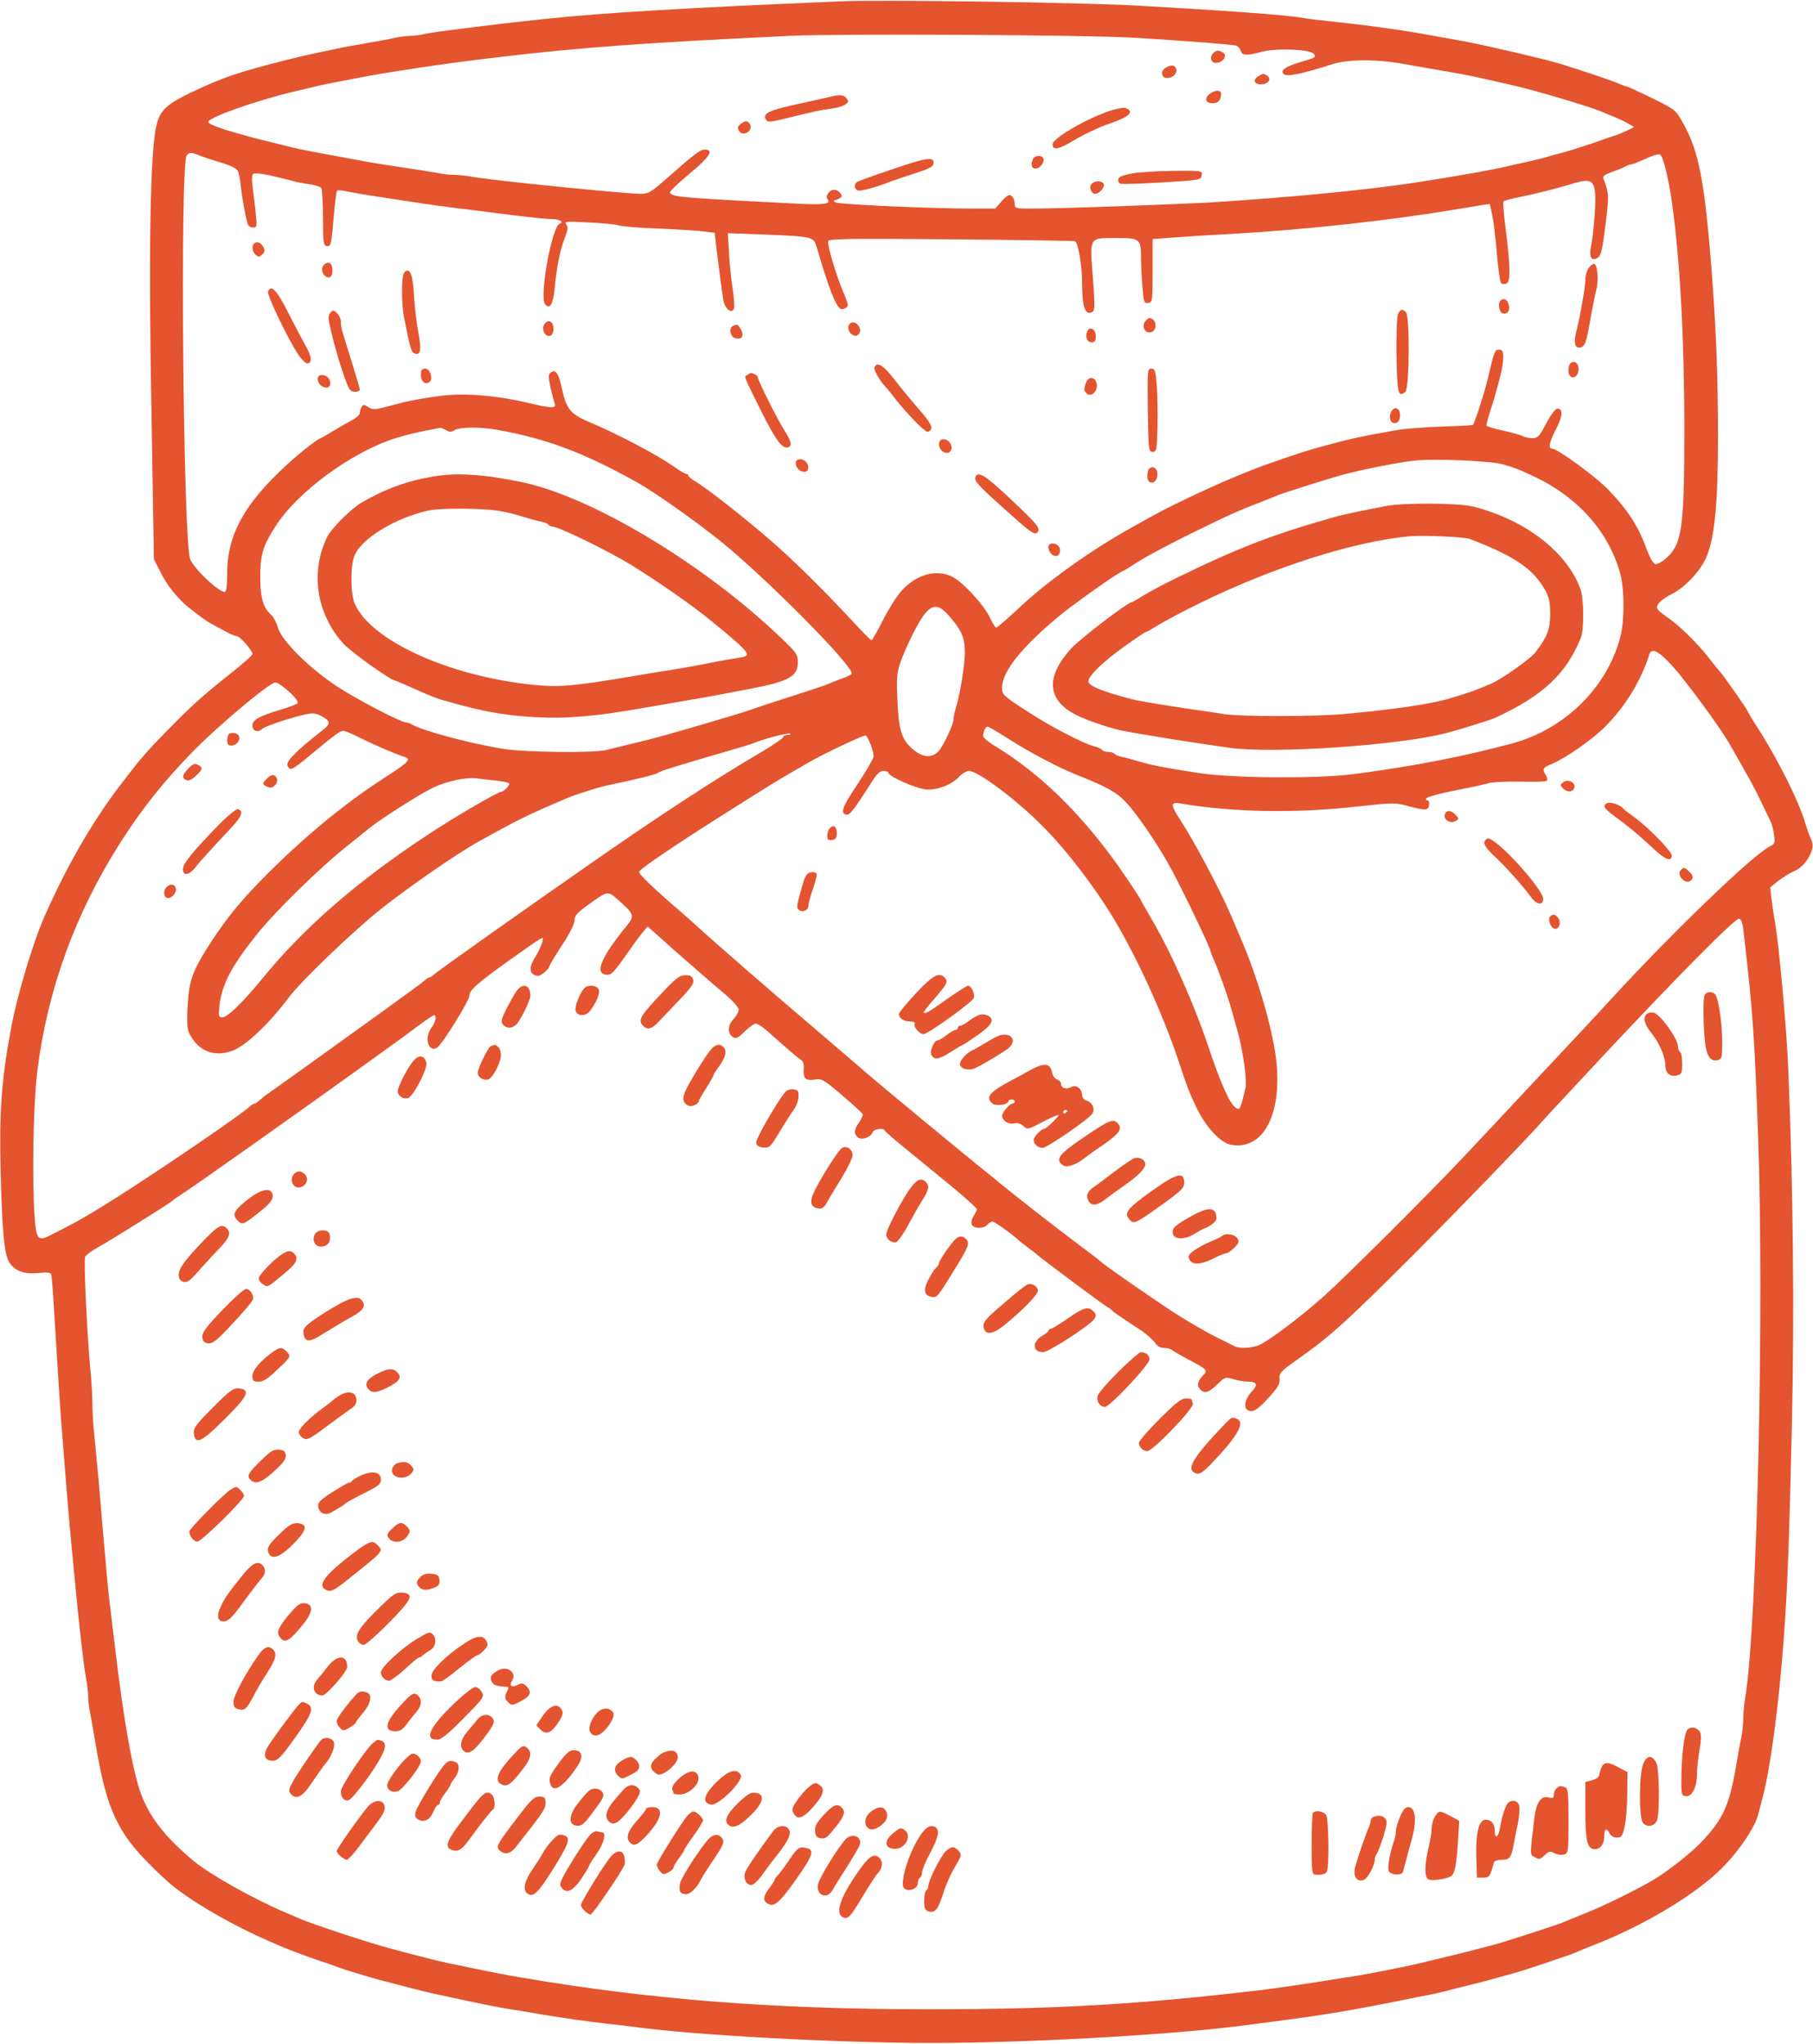 <svg width="1148" height="1294" viewBox="0 0 1148 1294" fill="none" xmlns="http://www.w3.org/2000/svg">
<path d="M532.517 0.84C434.517 4.973 384.117 7.906 344.517 12.04C312.917 15.373 275.85 20.04 269.584 21.373C266.517 22.173 262.117 22.706 259.984 22.706C257.717 22.706 253.317 23.24 250.25 23.906C247.05 24.706 238.784 26.173 231.85 27.373C224.917 28.573 216.784 30.04 213.85 30.706C210.917 31.373 204.917 32.573 200.517 33.506C196.117 34.44 188.384 36.173 183.184 37.506C149.984 45.906 141.584 48.84 121.184 58.44C105.584 65.906 101.584 69.64 99.184 78.84C95.184 94.706 93.984 155.24 95.85 258.04L97.45 354.04L100.784 360.573C105.85 371.106 112.65 379.373 121.584 386.306C126.117 389.773 131.05 393.373 132.517 394.173C133.984 394.973 138.117 397.24 141.584 399.106C145.05 401.106 148.784 402.706 149.85 402.706C151.85 402.706 159.85 411.773 159.85 414.04C159.85 414.84 153.45 420.573 145.584 426.706C127.85 440.84 121.45 446.573 105.05 463.373C91.717 476.973 88.25 481.106 74.917 498.706C58.117 520.84 41.85 549.106 28.25 580.04C21.184 595.773 11.184 629.106 7.317 649.373C1.05 682.04 -0.55 703.64 0.384 740.706C1.317 777.506 2.517 792.44 5.317 798.04C8.25 804.173 14.917 806.973 24.117 805.906C29.984 805.373 31.984 805.506 32.517 806.973C32.784 807.906 33.717 820.04 34.517 834.04C36.384 865.373 38.117 892.306 39.184 905.373C42.784 951.373 44.117 966.44 45.184 977.373C45.85 984.306 47.05 996.973 47.85 1005.37C50.117 1029.24 53.05 1054.71 54.517 1062.84C55.317 1066.84 55.85 1072.04 55.85 1074.31C55.85 1076.57 56.384 1081.37 57.184 1084.97C57.85 1088.44 59.317 1097.11 60.517 1104.04C67.45 1145.51 74.384 1160.44 96.517 1182.04C107.05 1192.44 110.117 1194.97 121.584 1202.71C135.05 1211.64 153.45 1221.51 169.85 1228.71C172.784 1229.91 176.384 1231.51 177.85 1232.17C183.05 1234.44 195.317 1238.97 203.184 1241.64C207.584 1242.97 212.384 1244.71 213.85 1245.37C216.784 1246.57 233.984 1251.77 240.517 1253.51C242.784 1254.04 250.517 1256.04 257.85 1258.04C265.184 1259.91 273.584 1262.04 276.517 1262.57C302.917 1268.31 317.584 1271.24 323.184 1272.04C326.917 1272.57 335.85 1274.04 343.184 1275.37C358.784 1277.91 371.05 1279.64 385.85 1281.37C391.717 1281.91 398.917 1282.84 401.85 1283.24C439.184 1288.44 531.317 1293.37 589.184 1293.37C649.05 1293.37 736.65 1288.57 784.25 1282.71C831.45 1276.71 848.25 1274.17 880.517 1267.77C891.584 1265.51 902.917 1263.24 905.85 1262.71C908.784 1262.17 915.05 1260.71 919.85 1259.37C924.65 1258.17 930.65 1256.71 933.184 1256.04C935.717 1255.51 941.45 1253.91 945.85 1252.71C950.25 1251.51 955.717 1249.91 957.85 1249.37C963.45 1248.04 994.65 1237.51 997.85 1236.04C999.317 1235.37 1005.05 1232.97 1010.52 1230.84C1040.12 1219.24 1071.18 1200.84 1088.25 1184.71C1099.72 1173.91 1111.05 1157.51 1113.32 1148.71C1113.85 1146.44 1115.18 1141.37 1116.25 1137.37C1121.05 1119.11 1126.38 1079.37 1129.32 1039.37C1131.85 1006.57 1132.92 977.106 1134.65 901.106C1136.25 832.04 1135.45 751.906 1132.38 678.04C1131.45 652.306 1126.38 597.24 1123.85 583.373C1123.18 579.64 1122.25 573.373 1121.72 569.24L1120.92 561.773L1126.25 557.506C1129.18 555.24 1133.72 552.44 1136.38 551.373C1139.18 550.173 1142.52 547.24 1144.52 544.04C1147.98 538.44 1148.65 534.84 1146.65 530.973C1145.98 529.773 1144.38 525.373 1143.18 521.373C1139.05 507.106 1125.72 480.573 1112.25 459.64C1109.05 454.706 1106.52 450.44 1106.52 450.04C1106.52 449.373 1090.52 426.44 1089.18 425.373C1088.78 424.973 1085.32 420.706 1081.58 415.906C1073.85 406.173 1062.25 394.973 1054.38 389.773C1051.45 387.906 1049.18 385.64 1049.18 384.573C1049.18 382.173 1052.65 379.106 1058.92 375.906C1067.85 371.24 1077.72 360.306 1081.05 351.373C1085.98 338.44 1087.85 316.84 1087.85 275.373C1087.85 238.973 1086.65 208.04 1083.72 170.04C1079.32 114.573 1075.72 95.64 1065.72 77.906C1061.05 69.506 1060.78 69.373 1045.98 62.04C1037.72 58.04 1030.52 54.706 1029.98 54.706C1029.45 54.706 1027.05 53.906 1024.78 52.84C1021.05 51.106 998.65 43.64 987.184 40.173C978.517 37.506 942.384 29.106 929.85 26.706C922.117 25.24 918.25 24.573 900.517 21.373C884.517 18.573 864.117 15.773 841.184 13.373C834.25 12.706 827.05 11.773 825.184 11.373C816.65 9.64 773.184 6.44 716.517 3.373C680.117 1.506 558.784 -0.227 532.517 0.84ZM718.517 23.906C749.717 25.773 779.85 28.173 782.65 28.84C783.85 29.24 785.184 30.706 785.584 32.04C786.384 35.24 789.184 35.373 799.45 32.706C808.517 30.306 829.45 31.24 831.85 34.04C833.584 36.173 833.317 36.44 823.184 39.373C813.85 42.173 810.517 44.573 812.784 46.84C814.784 48.84 823.717 46.973 843.85 40.573C853.45 37.506 871.317 37.373 888.517 40.44C895.85 41.773 905.184 43.373 909.184 44.04C922.517 46.306 931.05 47.906 940.517 50.04C945.717 51.24 952.25 52.706 955.184 53.373C967.45 55.906 1004.78 66.84 1013.85 70.573C1015.32 71.24 1019.18 72.84 1022.52 74.173C1025.85 75.506 1029.98 77.506 1031.58 78.573L1034.78 80.44L1030.12 82.706C1027.58 83.906 1024.38 85.24 1023.05 85.64C1021.58 86.04 1015.45 88.173 1009.18 90.44C1002.92 92.573 993.984 95.373 989.184 96.706C984.384 97.906 979.05 99.506 977.184 100.04C975.317 100.573 970.25 101.773 965.85 102.706C961.45 103.64 956.117 104.84 953.85 105.373C948.117 106.973 921.85 111.64 898.517 115.24C866.917 120.173 818.517 124.84 768.517 128.04C745.984 129.373 668.65 132.173 652.25 132.04C642.917 132.04 642.517 131.906 642.517 128.84C642.517 127.106 641.717 124.973 640.65 124.173C639.05 122.84 637.85 123.506 634.384 127.24L630.117 132.04H615.317C587.984 132.04 529.984 129.373 528.65 128.04C527.85 127.24 527.85 126.706 528.517 126.706C529.317 126.706 530.65 126.173 531.717 125.506C533.317 124.44 533.317 123.906 531.984 122.173C529.584 119.373 526.517 119.506 524.384 122.306C523.317 124.04 523.184 125.24 524.117 126.306C526.384 129.106 521.984 129.773 505.45 128.973C430.917 125.24 425.184 124.706 424.25 121.906C423.984 121.106 429.45 115.906 436.517 110.04C449.317 99.506 452.384 94.706 446.25 94.706C443.184 94.706 439.717 97.506 420.65 114.306C412.384 121.506 410.517 122.706 405.85 122.706C395.85 122.706 313.584 114.44 299.717 112.04C295.717 111.24 290.25 110.706 287.584 110.706C284.917 110.706 279.85 110.173 276.25 109.373C272.784 108.706 263.317 107.24 255.184 106.04C247.184 104.84 237.584 103.373 233.85 102.706C199.184 96.306 189.184 94.44 185.184 93.373C182.65 92.706 176.384 91.24 171.184 89.906C166.117 88.706 160.384 87.24 158.517 86.706C156.65 86.173 152.517 84.973 149.184 84.04C139.05 81.24 131.85 78.44 131.85 77.24C131.85 74.44 161.45 63.906 185.85 58.04C191.05 56.84 197.317 55.373 199.85 54.706C202.384 54.04 207.85 52.973 211.85 52.173C215.85 51.373 223.717 49.906 229.184 48.84C234.65 47.773 243.717 46.306 249.184 45.373C254.65 44.573 262.517 43.373 266.517 42.706C275.05 41.373 299.45 38.04 315.85 36.173C367.317 30.04 407.584 27.106 499.85 22.706C531.45 21.24 687.85 22.04 718.517 23.906ZM127.184 98.84C128.65 99.373 134.25 101.24 139.584 102.84C145.317 104.44 149.717 106.573 150.517 108.04C151.184 109.373 152.117 113.906 152.517 118.173C153.317 125.373 155.184 136.04 156.784 141.64C157.05 142.973 158.65 144.04 160.117 144.04C162.65 144.04 162.784 143.506 161.984 135.64C161.584 131.106 160.65 123.906 160.117 119.64C159.45 115.506 159.45 111.24 159.984 110.44C160.917 108.84 168.65 110.173 185.85 114.706C188.117 115.373 192.65 116.173 196.117 116.706C199.584 117.106 202.917 118.306 203.45 119.106C203.984 120.04 204.517 128.44 204.517 138.04C204.517 153.24 204.784 155.373 206.784 155.773C209.584 156.306 209.85 154.973 211.45 135.773C212.117 127.906 213.05 121.106 213.45 120.706C213.85 120.306 216.784 120.44 219.984 121.24C223.184 121.906 230.117 123.106 235.184 123.906C240.384 124.706 250.25 126.173 257.184 127.24C271.317 129.506 284.384 131.24 301.184 133.24C307.45 134.04 319.717 135.64 328.65 136.706C337.45 137.773 346.784 138.706 349.45 138.706C354.25 138.706 357.45 140.573 354.384 141.64C349.45 143.24 341.317 188.173 345.184 192.706C348.117 196.173 350.25 192.573 351.184 182.973C352.384 169.506 354.517 158.84 357.45 150.973C359.717 145.373 359.85 143.64 358.517 142.04C357.05 140.173 358.65 140.04 372.65 140.84C381.45 141.24 389.984 142.04 391.85 142.706C393.717 143.373 405.05 144.306 417.184 144.706C429.317 145.24 442.25 146.04 445.85 146.573L452.517 147.373L453.45 155.373C454.917 167.506 457.05 184.04 457.984 189.773C458.917 195.506 463.317 199.106 464.784 195.373C465.184 194.173 464.784 188.173 463.85 182.306C462.917 176.306 461.85 166.04 461.584 159.506L460.917 147.64L483.317 148.44C514.917 149.773 515.184 149.773 517.184 156.573C524.517 181.906 529.45 194.706 532.517 195.64C533.317 195.773 534.65 195.506 535.717 194.84C537.317 193.773 537.184 192.44 534.65 186.573C529.85 175.773 523.584 154.706 524.384 152.706C524.917 151.106 537.317 150.973 602.117 151.506C644.517 151.906 679.85 152.44 680.65 152.706C682.65 153.373 685.184 167.906 685.184 178.84C685.184 194.706 687.184 200.173 691.85 197.373C693.317 196.573 693.317 192.44 691.984 175.24C689.984 149.64 689.317 150.706 707.45 150.706C721.85 150.706 722.517 151.24 722.517 163.773C722.517 168.04 722.917 176.306 723.45 181.906C724.117 191.373 724.517 192.173 727.05 191.773C729.717 191.373 729.85 190.706 729.85 171.373V151.373L741.85 150.44C748.517 149.906 764.917 148.84 778.517 148.173C828.784 145.24 878.784 139.773 925.184 132.04C929.984 131.24 935.984 130.306 938.65 129.773L943.317 129.106L944.917 136.173C945.717 140.173 947.05 151.106 947.85 160.706C948.65 170.173 949.85 178.573 950.517 179.24C951.184 179.906 952.65 180.04 953.717 179.64C956.517 178.573 956.517 169.773 953.584 146.44C952.25 136.44 951.584 127.906 951.984 127.506C952.384 127.106 955.984 126.04 959.984 125.24C971.85 122.84 984.117 119.773 997.184 115.906C1009.32 112.306 1011.05 114.706 1009.85 134.706C1009.32 142.44 1008.38 151.64 1007.58 155.106C1005.98 162.573 1007.58 165.773 1011.58 163.24C1013.98 161.64 1014.65 158.573 1017.32 136.573C1018.78 123.506 1018.65 121.64 1015.32 113.24C1014.65 111.64 1015.85 110.573 1020.78 108.84C1024.25 107.64 1028.25 106.04 1029.45 105.24C1030.78 104.573 1032.38 104.04 1033.18 104.04C1033.85 104.04 1037.72 102.44 1041.85 100.573C1045.85 98.706 1049.98 97.373 1051.05 97.773C1052.92 98.573 1055.98 110.44 1058.38 126.04C1063.58 161.64 1066.52 212.706 1066.52 271.64C1066.52 335.373 1065.05 344.973 1054.38 353.906C1052.12 355.906 1049.18 357.373 1048.12 357.106C1046.92 356.84 1044.78 353.24 1043.05 348.706C1037.72 333.64 1031.05 323.24 1018.65 310.306C1010.52 301.773 986.25 284.04 982.784 284.04C980.117 284.04 981.05 279.773 985.45 271.373C989.584 263.106 989.85 258.706 985.984 258.706C984.917 258.706 981.85 262.84 979.05 268.04C974.784 276.306 973.717 277.373 970.384 277.373C968.25 277.373 965.45 276.84 964.117 276.04C962.917 275.373 957.184 273.773 951.584 272.573C945.85 271.373 941.184 269.906 941.184 269.24C941.184 268.573 942.25 264.573 943.584 260.306C945.984 252.973 947.317 248.573 950.384 236.573C951.184 233.506 951.85 228.84 951.85 226.173C951.85 222.306 951.317 221.373 949.184 221.373C946.517 221.373 946.25 221.906 941.85 240.706C939.717 249.506 933.717 267.906 932.65 268.973C932.384 269.24 923.584 269.773 913.05 270.04C902.517 270.44 890.25 271.373 885.85 272.04C857.45 277.106 856.65 277.373 832.517 283.906C825.317 285.906 800.517 294.306 793.05 297.373C789.05 298.973 784.65 300.84 783.184 301.373C774.517 304.84 754.917 313.773 743.45 319.506C735.317 323.506 729.45 326.706 714.784 334.973C690.65 348.44 662.384 368.706 645.584 384.573C637.984 391.64 631.45 397.373 630.784 397.373C630.25 397.373 628.384 394.44 626.784 390.973C623.05 382.973 610.25 369.106 603.45 365.373C593.184 359.906 579.984 363.506 570.384 374.573C567.45 377.906 562.25 386.306 558.917 392.973C555.45 399.773 552.25 405.373 551.85 405.373C551.317 405.373 545.85 399.773 539.584 392.973C520.917 372.973 502.917 355.106 487.85 342.04C471.584 327.906 447.45 308.973 439.984 304.573C437.717 303.24 435.85 301.64 435.85 301.106C435.85 300.573 435.317 300.04 434.517 300.04C433.85 300.04 430.384 298.04 426.917 295.506C415.984 287.906 391.584 274.973 373.85 267.506C361.317 262.306 358.65 259.106 355.85 246.173C353.85 236.44 351.717 233.373 348.65 235.906C347.184 237.106 347.184 238.706 348.517 245.106C349.45 249.24 350.65 253.64 351.05 254.84C352.65 258.573 349.984 258.706 336.384 255.506C314.784 250.306 294.384 248.573 278.25 250.706C270.65 251.64 259.984 253.506 254.517 254.973C249.05 256.44 242.65 258.04 240.25 258.573C237.184 259.373 235.184 259.106 233.05 257.64C230.65 256.04 229.984 256.04 229.05 257.506C228.384 258.573 227.85 260.306 227.85 261.373C227.85 262.573 225.584 264.573 222.917 266.04C220.117 267.506 214.65 270.573 210.784 272.973C206.917 275.373 203.45 277.373 203.05 277.373C202.117 277.373 193.85 283.506 187.85 288.706C156.384 315.906 143.85 336.973 143.85 362.973C143.85 370.973 143.317 374.706 142.25 374.706C138.384 374.706 123.984 361.24 120.517 354.306C115.984 345.373 113.85 103.64 118.25 98.306C119.984 96.306 121.584 96.306 127.184 98.84ZM282.517 272.306C284.65 273.64 285.717 273.64 287.85 272.306C291.05 270.306 304.25 270.173 315.05 272.173C346.384 277.773 369.317 286.44 403.184 305.24C414.517 311.64 438.65 328.573 455.85 342.306C484.517 365.24 541.584 422.84 539.184 426.573C538.917 427.24 535.717 428.706 532.25 429.906C528.784 431.24 524.917 432.706 523.85 433.24C522.784 433.773 511.984 437.373 499.85 441.24C487.717 445.106 476.65 448.84 475.184 449.373C473.717 449.906 470.384 450.973 467.85 451.773C429.317 463.373 413.984 467.64 397.85 471.373C392.784 472.573 386.384 474.173 383.717 474.84C375.85 476.84 332.117 476.306 318.25 474.04C297.184 470.573 268.25 462.84 260.917 458.706C259.584 457.906 257.984 457.373 257.184 457.373C253.984 457.373 226.25 442.973 213.85 434.84C196.384 423.506 178.384 405.773 175.984 397.373C175.05 394.173 173.184 390.573 171.85 389.373C166.65 384.84 164.784 378.573 164.784 365.373C164.784 351.373 166.384 345.773 174.25 333.506C188.117 311.506 222.65 286.173 250.517 277.373C258.784 274.84 265.85 273.24 278.917 270.84C279.45 270.84 281.05 271.506 282.517 272.306ZM951.85 294.04C959.717 296.306 961.317 296.973 970.517 301.24C999.317 314.706 1018.78 336.706 1026.12 363.773C1028.65 373.64 1028.65 393.24 1025.98 403.373C1017.58 435.24 990.917 461.506 957.85 470.573C927.717 478.706 894.517 485.24 857.45 490.04C833.984 493.106 780.65 492.706 758.917 489.373C735.85 485.773 729.85 484.573 721.184 482.04C717.184 480.84 712.25 479.506 710.117 479.106C708.117 478.706 706.117 477.906 705.717 477.24C705.317 476.573 703.584 476.04 701.85 476.04C700.117 476.04 698.384 475.506 697.984 474.84C697.584 474.173 695.584 473.24 693.584 472.706C686.25 470.973 664.25 459.506 649.584 449.773C635.184 440.44 634.517 439.773 634.517 435.373C634.517 425.24 646.784 409.773 670.917 389.773C680.784 381.64 709.584 361.373 711.317 361.373C711.584 361.373 715.984 358.706 721.05 355.373C726.117 352.173 740.384 344.573 752.784 338.44C775.85 327.106 781.717 324.306 797.85 318.04C803.05 316.04 808.384 313.906 809.85 313.24C813.584 311.773 840.25 303.373 849.184 300.84C863.184 297.106 885.184 292.706 896.517 291.506C908.784 290.306 944.517 291.773 951.85 294.04ZM600.117 388.973C608.917 398.84 611.05 403.64 610.917 413.506C610.784 422.173 607.85 440.04 605.05 448.84C604.384 451.106 603.85 453.906 603.85 455.106C603.85 458.44 597.317 472.306 594.25 475.64C589.984 480.173 584.117 479.64 577.984 474.306C570.917 468.306 569.05 462.173 568.25 443.106C567.584 429.373 567.984 425.773 569.984 419.773C573.85 408.973 581.717 393.106 585.85 388.306C590.65 382.573 594.384 382.84 600.117 388.973ZM1059.58 422.306C1067.98 431.773 1088.78 460.04 1094.52 469.906C1107.18 491.906 1110.65 498.173 1115.05 507.373C1117.85 513.24 1120.65 519.106 1121.32 520.44C1121.98 521.64 1122.92 525.373 1123.32 528.44C1123.98 533.506 1123.85 534.306 1121.05 535.64C1111.05 540.04 1058.78 590.44 1019.98 632.706C1015.32 637.906 1007.85 645.906 1003.32 650.706C998.784 655.506 991.05 663.906 985.85 669.373C950.117 707.506 936.384 722.306 925.85 733.373C904.117 756.44 851.717 808.573 838.917 820.04C823.85 833.506 803.584 848.84 797.317 851.506C792.25 853.64 784.917 853.906 781.45 852.173C780.25 851.506 774.65 848.706 769.184 846.04C763.717 843.24 753.45 837.373 746.517 832.973C734.65 825.506 698.65 800.573 697.184 798.84C696.784 798.306 689.317 792.573 680.517 786.04C666.65 775.64 642.117 756.44 633.85 749.64C632.384 748.306 628.25 744.973 624.517 742.04C614.117 733.773 557.05 686.573 552.517 682.573C550.384 680.706 535.584 668.04 519.85 654.573C486.65 626.306 451.45 595.64 441.85 586.84C438.25 583.506 432.784 578.706 429.85 576.173C415.05 563.506 403.984 552.973 404.65 551.906C405.984 549.506 428.784 534.173 457.05 516.306C493.85 493.106 489.317 495.773 512.517 482.44C522.25 476.84 546.784 465.24 548.117 465.64C549.584 466.173 553.184 475.373 553.184 478.84C553.184 480.04 548.65 487.906 543.184 496.173C533.184 510.973 531.85 514.973 535.984 515.773C538.117 516.173 540.517 512.973 553.184 493.24C555.45 489.773 557.45 488.04 559.45 488.04C561.184 488.04 562.517 488.573 562.517 489.24C562.517 491.506 579.717 499.106 586.25 499.773C593.45 500.44 602.784 496.84 607.85 491.24C609.584 489.506 612.117 488.04 613.45 488.04C619.184 488.04 643.317 506.04 659.85 522.706C675.984 538.706 695.984 565.24 707.984 586.306C723.05 612.44 738.384 647.24 747.717 676.04C751.85 688.306 752.517 690.306 757.05 700.04C763.05 712.973 772.384 723.373 779.45 724.706C798.784 728.306 810.917 707.773 808.517 675.373C807.05 655.106 796.65 618.84 784.517 591.373C783.584 589.106 781.317 584.04 779.717 580.04C772.517 563.373 756.917 533.906 747.717 519.64C741.184 509.64 741.05 507.64 746.917 508.573C780.65 514.306 819.717 514.973 858.517 510.706C881.45 508.173 883.317 508.04 891.05 510.173C902.65 513.24 904.384 513.24 904.917 509.64C905.184 508.04 904.65 506.706 903.85 506.706C903.05 506.706 902.65 506.173 903.05 505.506C903.85 504.306 913.984 501.773 929.85 498.706C934.25 497.906 939.85 496.573 942.25 495.906C944.65 495.106 953.717 494.706 962.517 494.84C971.317 495.106 978.917 494.84 979.45 494.306C979.984 493.64 979.717 492.04 978.784 490.706C976.384 486.706 976.784 486.04 982.917 483.506C992.384 479.373 1009.45 467.373 1017.32 459.106C1029.58 446.573 1039.32 430.44 1044.38 414.306C1045.85 409.773 1050.25 412.04 1059.58 422.306ZM183.184 438.04C187.05 441.64 189.184 444.573 188.384 445.24C187.717 445.906 183.584 447.506 179.184 448.84C163.984 453.373 159.85 455.64 159.85 459.373C159.85 462.84 163.317 464.04 165.984 461.506C167.45 459.906 182.117 454.973 191.584 452.706C197.584 451.24 199.317 451.373 202.517 452.84C209.584 456.44 209.85 458.04 203.584 462.84C187.717 475.24 181.05 482.04 181.984 484.573C183.45 488.306 184.784 487.773 195.984 478.44C212.25 464.973 215.317 462.706 217.317 462.706C218.517 462.706 223.317 464.706 227.984 467.106C235.584 470.973 249.984 477.24 256.25 479.24C260.384 480.573 258.65 482.573 246.25 490.573C219.984 507.373 195.85 526.973 170.517 552.04C153.984 568.44 144.65 579.64 134.117 595.64C121.717 614.706 119.584 620.573 118.784 637.64C118.25 650.573 118.517 652.306 121.184 656.573C127.05 666.306 137.184 669.373 148.117 664.84C156.517 661.24 171.184 647.24 183.05 631.24C190.784 620.973 223.45 589.64 241.184 575.506C258.65 561.64 289.45 540.306 303.184 532.706C328.65 518.573 334.384 515.773 359.184 505.24C364.25 503.106 379.184 498.306 383.85 497.373C403.45 493.24 415.45 490.306 416.517 489.373C417.85 488.306 423.584 486.44 441.184 481.24C466.384 473.906 473.984 471.64 476.517 470.706C483.984 467.64 498.517 463.906 500.117 464.44C501.05 464.84 500.517 465.24 498.917 465.24C497.184 465.373 495.85 465.906 495.85 466.706C495.85 467.373 489.984 471.373 482.917 475.64C454.917 491.906 416.117 517.24 373.184 547.24C331.05 576.573 276.784 614.973 274.784 616.973C273.85 617.906 272.517 618.706 271.984 618.706C271.45 618.706 269.85 619.773 268.384 621.106C267.05 622.306 255.45 630.84 242.65 640.04C201.984 669.373 173.984 689.373 170.517 691.773C168.65 692.973 165.984 695.106 164.65 696.306C163.184 697.64 161.584 698.706 161.05 698.706C160.517 698.706 159.184 699.506 158.25 700.44C153.45 705.106 106.25 737.373 76.65 756.306C58.917 767.64 49.317 773.24 37.85 778.973C34.917 780.573 31.45 782.173 30.25 782.84C26.384 784.84 24.25 784.173 23.317 780.973C20.117 770.306 20.384 703.506 23.717 677.373C30.25 626.04 47.717 578.173 76.25 533.373C89.984 511.906 103.184 495.24 122.384 475.506C138.65 458.973 170.784 432.04 174.384 432.04C175.584 432.04 179.584 434.706 183.184 438.04ZM637.984 467.373C651.184 475.906 670.384 486.04 681.85 490.573C703.584 499.24 708.517 502.306 716.25 511.64C723.717 520.973 732.517 534.04 739.717 546.706C746.384 558.306 766.517 600.173 766.517 602.173C766.517 602.573 767.317 604.84 768.384 607.106C771.717 614.573 777.45 630.573 779.85 639.373C780.517 641.506 782.117 647.506 783.584 652.706C787.184 665.506 789.717 684.173 788.65 688.84C785.45 702.173 785.184 702.84 782.784 701.506C779.05 699.506 773.184 686.573 765.717 664.306C756.117 635.506 741.184 602.04 728.384 580.44C725.184 574.973 722.517 570.306 722.517 570.04C722.517 569.64 718.384 563.24 713.317 555.773C688.25 518.706 660.784 491.106 630.65 472.706C626.117 470.04 622.517 466.973 622.517 466.04C622.517 463.24 623.984 460.04 625.317 460.04C625.984 460.04 631.717 463.373 637.984 467.373ZM314.25 494.173C318.784 494.706 322.517 495.506 322.517 496.173C322.517 497.506 318.65 501.373 317.184 501.373C315.05 501.373 287.184 517.64 270.517 528.706C226.117 558.04 192.917 586.84 166.784 618.706C153.184 635.24 144.117 644.04 140.65 644.04C138.384 644.04 138.25 643.24 139.05 635.906C140.517 623.373 146.784 611.373 162.25 592.04C174.517 576.706 202.384 549.373 220.917 534.706C226.517 530.173 232.65 525.24 234.517 523.773C241.85 518.04 264.784 503.373 273.317 499.106C282.384 494.573 295.584 491.773 302.517 492.84C304.384 493.106 309.584 493.773 314.25 494.173ZM394.117 572.173C401.184 578.573 401.584 580.173 397.317 585.506C380.65 605.906 376.25 616.173 383.85 617.106C386.784 617.506 388.517 615.906 395.584 605.773C400.117 599.373 405.184 592.306 406.917 590.306L410.117 586.573L417.317 592.973C421.317 596.44 424.784 599.64 425.184 600.04C425.584 600.44 430.384 604.573 435.85 609.373C441.317 614.173 446.917 618.973 448.117 620.04C449.317 621.106 454.25 625.373 459.05 629.373C463.85 633.373 467.717 637.773 467.717 639.106C467.85 640.44 466.384 643.106 464.517 645.106C460.65 649.106 460.517 654.306 464.117 656.573C465.984 657.773 467.45 657.106 471.584 652.973C474.384 650.306 477.45 648.04 478.517 648.04C479.584 648.04 482.65 649.906 485.184 652.173C501.45 666.573 505.717 670.173 507.317 671.106C508.517 671.773 509.184 673.906 508.917 676.573C508.517 682.84 509.984 684.306 515.717 683.506C520.25 682.706 521.317 683.24 533.184 693.373C540.117 699.24 545.984 704.706 546.25 705.373C546.517 706.04 545.45 708.44 543.984 710.573C540.65 715.24 540.517 717.773 543.184 720.04C545.584 722.04 551.45 720.04 552.65 716.706C553.45 714.706 559.317 713.906 560.117 715.64C560.384 716.306 565.317 720.573 571.184 725.373C577.05 730.173 583.05 735.106 584.517 736.306C585.984 737.506 594.25 744.306 602.917 751.373C611.45 758.44 618.517 764.84 618.517 765.506C618.517 766.173 617.584 768.173 616.517 769.906C615.317 771.64 614.784 774.04 615.317 775.24C616.384 777.906 622.917 778.04 625.184 775.373C626.117 774.306 627.584 773.373 628.517 773.373C629.85 773.373 642.384 782.44 645.184 785.373C645.584 785.773 648.25 787.773 651.184 790.04C654.117 792.173 656.784 794.306 657.184 794.706C658.384 796.04 700.384 827.373 701.85 827.906C702.517 828.173 703.45 828.84 703.85 829.373C704.25 829.906 706.65 831.773 709.317 833.506C711.984 835.24 717.45 838.973 721.584 841.64C725.717 844.306 729.984 848.173 731.317 850.04C732.784 852.173 734.65 853.373 737.05 853.373C739.05 853.373 741.184 853.906 741.984 854.573C742.65 855.24 747.45 858.04 752.517 860.706C764.784 867.24 764.917 867.373 761.45 871.106C758.117 874.573 757.717 877.373 760.117 879.773C762.784 882.44 765.45 881.64 770.784 876.44C775.584 871.773 775.85 871.64 780.917 873.106C783.85 874.04 787.984 874.706 790.25 874.706C795.717 874.706 796.65 876.706 793.184 880.306C787.184 886.573 786.917 893.373 792.517 893.373C794.517 893.373 798.117 890.706 803.05 885.106C809.184 878.44 810.517 876.173 810.25 872.84C809.85 869.24 810.917 868.173 821.85 860.44C842.65 845.773 853.317 836.04 897.184 792.173C925.05 764.173 967.45 720.306 975.717 710.84C977.05 709.373 981.85 704.04 986.517 699.106C991.184 694.04 1002.52 681.906 1011.72 672.04C1060.92 619.373 1098.65 581.24 1101.18 581.64C1102.52 581.906 1103.45 584.306 1103.98 589.373C1109.85 639.773 1110.92 655.106 1113.18 718.04C1117.18 826.04 1112.65 1027.91 1105.18 1074.17C1104.38 1078.57 1103.85 1084.71 1103.85 1087.77C1103.85 1090.71 1103.32 1096.04 1102.65 1099.64C1101.85 1103.11 1100.38 1111.77 1099.18 1118.71C1094.92 1143.24 1090.92 1152.04 1076.92 1166.57C1069.58 1174.17 1054.52 1185.77 1045.72 1190.84C1033.05 1198.04 1015.45 1206.57 1003.85 1211.24C996.917 1214.04 989.984 1216.84 988.517 1217.51C986.117 1218.44 967.584 1224.57 950.517 1229.91C947.184 1230.97 935.584 1233.91 924.517 1236.71C913.584 1239.37 902.384 1242.04 899.85 1242.71C893.584 1244.31 867.45 1249.51 859.184 1250.84C855.584 1251.37 848.65 1252.44 843.85 1253.24C827.45 1255.91 807.184 1258.84 797.184 1260.04C719.85 1269.11 668.384 1272.04 587.85 1272.04C490.917 1272.04 412.65 1266.04 329.85 1251.91C320.384 1250.31 310.117 1248.31 299.184 1246.04C294.784 1245.11 287.584 1243.51 283.184 1242.71C276.25 1241.24 262.65 1237.77 246.517 1233.37C232.117 1229.51 198.384 1218.31 189.85 1214.71C188.384 1214.04 184.25 1212.17 180.517 1210.71C159.984 1201.91 133.184 1186.84 122.784 1178.31C104.517 1163.11 94.384 1150.04 88.917 1134.71C83.85 1120.31 77.984 1087.11 72.65 1041.37C71.584 1032.17 70.25 1021.64 69.85 1018.04C69.317 1014.31 68.384 1005.37 67.717 998.04C65.317 971.106 63.984 956.306 62.65 939.373C61.717 929.773 60.517 916.573 59.85 909.773C59.05 903.106 58.517 893.773 58.517 889.106C58.517 884.44 57.984 874.44 57.184 866.706C55.184 845.106 52.917 798.173 53.85 795.773C54.25 794.706 57.85 792.04 61.584 789.906C68.65 786.173 107.984 761.506 109.184 760.173C109.584 759.64 112.517 757.64 115.85 755.506C123.584 750.573 197.717 698.04 226.517 677.24C238.65 668.44 249.984 660.306 251.85 658.973C253.717 657.773 259.317 653.506 264.517 649.64C269.584 645.906 274.25 642.706 274.784 642.706C276.784 642.706 275.717 647.373 273.184 650.706C268.384 656.84 271.317 666.706 276.784 663.24C279.984 661.24 297.184 633.506 297.184 630.44C297.184 626.84 302.384 622.306 322.917 607.64C345.984 591.373 344.384 592.173 343.317 596.573C342.784 598.573 340.917 602.573 339.184 605.506C335.184 611.64 334.917 615.506 338.384 617.24C340.25 618.306 341.717 618.04 344.384 615.906C346.25 614.44 347.85 612.573 347.85 611.906C347.85 611.106 351.45 605.106 355.85 598.44C360.784 590.973 363.85 584.84 363.85 582.573C363.85 579.506 365.584 577.64 374.117 571.64C385.584 563.506 384.517 563.506 394.117 572.173Z" fill="#E4542F"/>
<path d="M767.851 34.04C765.584 36.84 767.184 40.306 770.651 39.773C774.784 39.24 777.184 35.106 774.517 33.373C771.717 31.506 769.717 31.773 767.851 34.04Z" fill="#E4542F"/>
<path d="M738.25 42.84C734.65 44.84 735.184 49.373 739.05 49.373C742.784 49.373 745.85 46.173 744.65 43.373C743.85 41.106 741.584 40.84 738.25 42.84Z" fill="#E4542F"/>
<path d="M796.917 48.173C793.051 50.44 793.984 53.373 798.517 53.373C803.051 53.373 805.451 49.906 802.384 47.906C800.117 46.44 799.717 46.44 796.917 48.173Z" fill="#E4542F"/>
<path d="M766.25 59.24C762.383 62.04 763.183 65.373 767.717 65.373C771.45 65.373 773.183 63.506 773.183 59.24C773.183 56.84 769.317 56.84 766.25 59.24Z" fill="#E4542F"/>
<path d="M525.183 61.373C522.65 62.039 515.717 63.506 509.85 64.84C486.517 69.773 482.383 71.639 485.183 76.04C486.117 77.506 488.517 77.24 498.117 74.84C514.783 70.706 519.717 69.639 526.65 68.706C530.117 68.306 533.983 67.106 535.317 66.173C537.317 64.573 537.45 64.04 535.983 62.173C533.983 59.906 532.25 59.773 525.183 61.373Z" fill="#E4542F"/>
<path d="M707.183 68.973C693.983 71.773 666.517 86.973 666.517 91.373C666.517 95.506 670.383 94.706 680.65 88.44C686.517 84.973 696.383 80.306 702.783 78.173C714.117 74.306 717.717 71.373 714.25 69.106C712.383 68.04 711.45 68.04 707.183 68.973Z" fill="#E4542F"/>
<path d="M469.45 78.173C467.183 79.773 466.783 80.706 467.85 82.706C468.65 84.173 470.117 84.84 471.717 84.439C475.183 83.506 476.383 80.04 474.25 77.773C472.783 76.306 471.983 76.439 469.45 78.173Z" fill="#E4542F"/>
<path d="M653.983 100.84C652.517 104.706 653.183 106.706 655.85 106.706C658.65 106.706 661.85 102.173 660.517 100.04C659.183 97.906 654.917 98.44 653.983 100.84Z" fill="#E4542F"/>
<path d="M565.184 107.106C553.851 110.84 543.717 114.573 542.917 115.106C540.517 116.573 540.784 119.64 543.184 120.573C545.051 121.24 555.717 118.306 564.517 114.706C565.984 114.173 572.651 111.906 579.184 109.773C588.784 106.706 591.184 105.373 591.184 103.24C591.184 99.106 587.051 99.64 565.184 107.106Z" fill="#E4542F"/>
<path d="M716.517 109.906C711.05 110.84 708.384 112.04 708.117 113.506C707.85 114.706 708.517 116.04 709.45 116.306C710.384 116.706 722.25 116.306 735.85 115.506C759.85 114.04 760.517 113.906 760.917 110.973C761.317 108.04 761.317 108.04 742.917 108.173C732.784 108.306 720.917 108.973 716.517 109.906Z" fill="#E4542F"/>
<path d="M691.051 116.573C689.317 118.44 691.051 122.706 693.451 122.706C695.984 122.706 699.717 118.573 698.917 116.573C698.117 114.306 693.051 114.173 691.051 116.573Z" fill="#E4542F"/>
<path d="M160.783 154.306C159.183 155.773 159.85 159.64 161.983 161.373C163.583 162.84 164.383 162.84 165.983 161.106C167.717 159.506 167.85 158.44 166.65 156.173C165.05 153.373 162.517 152.573 160.783 154.306Z" fill="#E4542F"/>
<path d="M206.117 166.84C203.317 168.44 203.183 172.44 205.85 174.706C208.25 176.706 210.517 175.373 210.517 171.64C210.517 167.106 208.917 165.373 206.117 166.84Z" fill="#E4542F"/>
<path d="M1005.98 169.64C1004.78 171.24 1003.85 174.573 1003.85 176.973C1003.85 181.506 1000.65 199.773 998.517 208.173C996.384 216.173 996.784 220.04 999.851 220.04C1003.45 220.04 1004.38 217.506 1007.05 202.04C1008.38 194.706 1009.98 186.573 1010.65 184.04C1012.38 178.306 1011.72 167.773 1009.58 167.106C1008.78 166.84 1007.18 167.906 1005.98 169.64Z" fill="#E4542F"/>
<path d="M256.117 172.306C254.117 174.306 253.984 191.906 255.984 201.639C259.584 220.039 260.517 222.973 262.25 223.639C266.384 225.373 267.05 221.773 264.784 209.773C263.584 203.239 262.384 192.706 262.117 186.306C261.45 173.906 259.45 168.973 256.117 172.306Z" fill="#E4542F"/>
<path d="M169.717 184.573C168.917 186.706 182.383 214.84 188.917 224.573C190.917 227.506 193.45 230.04 194.517 230.04C197.983 230.04 197.45 225.506 192.917 217.773C190.517 213.506 185.583 204.04 181.85 196.706C175.317 183.773 171.583 179.906 169.717 184.573Z" fill="#E4542F"/>
<path d="M950.117 190.306C948.384 191.906 949.184 197.506 951.317 198.306C954.384 199.373 956.384 196.706 955.317 192.84C954.517 189.506 951.984 188.306 950.117 190.306Z" fill="#E4542F"/>
<path d="M209.184 198.04C207.717 199.773 207.717 201.506 209.05 207.106C211.984 219.906 215.717 232.573 219.45 242.306C221.05 246.84 222.25 248.04 224.65 248.04C226.384 248.04 227.85 247.506 227.85 246.706C227.85 245.64 224.917 236.04 217.184 211.24C216.384 208.973 215.85 205.64 215.85 203.773C215.85 201.906 214.784 199.506 213.317 198.173C211.184 196.173 210.784 196.173 209.184 198.04Z" fill="#E4542F"/>
<path d="M885.317 198.573C884.517 199.906 884.117 210.973 884.25 224.706C884.65 249.24 885.317 251.906 889.85 248.04C892.517 245.906 892.783 200.173 890.25 197.64C887.983 195.373 886.783 195.64 885.317 198.573Z" fill="#E4542F"/>
<path d="M725.184 203.373C722.784 206.306 724.784 210.973 728.251 210.44C733.184 209.773 732.651 201.506 727.717 201.373C727.184 201.373 726.117 202.306 725.184 203.373Z" fill="#E4542F"/>
<path d="M345.317 204.44C342.25 207.506 344.783 213.906 348.65 212.44C349.717 212.04 350.517 210.04 350.517 208.04C350.517 204.04 347.717 202.04 345.317 204.44Z" fill="#E4542F"/>
<path d="M538.117 204.973C536.25 206.706 537.184 210.573 539.717 211.906C541.584 212.973 542.65 212.84 543.85 211.373C546.65 207.906 541.184 201.773 538.117 204.973Z" fill="#E4542F"/>
<path d="M464.25 206.306C461.317 207.373 462.25 213.106 465.317 214.04C469.45 215.373 471.45 212.84 469.183 208.706C467.317 205.24 467.05 205.106 464.25 206.306Z" fill="#E4542F"/>
<path d="M688.384 209.906C687.05 213.373 688.384 216.706 691.184 216.706C693.317 216.706 693.85 215.773 693.85 212.706C693.85 208.306 689.85 206.173 688.384 209.906Z" fill="#E4542F"/>
<path d="M994.117 230.306C993.584 230.706 993.184 232.84 993.184 234.973C993.184 239.906 998.117 240.306 999.317 235.506C1000.52 230.573 997.05 227.24 994.117 230.306Z" fill="#E4542F"/>
<path d="M553.717 232.706C553.051 234.173 557.584 241.906 561.184 245.373C561.584 245.773 564.251 248.973 567.051 252.706C574.384 262.04 585.451 273.373 587.317 273.373C588.251 273.373 589.317 272.44 589.717 271.24C590.251 269.773 587.851 265.906 582.117 259.373C577.451 254.04 570.384 245.506 566.384 240.306C559.317 231.106 555.184 228.573 553.717 232.706Z" fill="#E4542F"/>
<path d="M266.517 237.373C266.517 241.773 269.717 244.04 272.117 241.64C274.383 239.373 272.25 233.373 269.183 233.373C267.05 233.373 266.517 234.306 266.517 237.373Z" fill="#E4542F"/>
<path d="M726.784 259.64C727.184 284.973 727.317 286.04 729.85 286.04C732.384 286.04 732.517 284.973 732.917 270.706C733.184 262.306 732.917 250.44 732.517 244.306C731.717 234.706 731.317 233.373 729.05 233.373C726.517 233.373 726.517 234.44 726.784 259.64Z" fill="#E4542F"/>
<path d="M473.184 237.373C471.051 238.706 470.517 237.106 481.184 258.706C491.317 279.106 495.451 284.573 499.317 283.106C501.717 282.173 500.784 278.706 496.117 271.506C491.851 264.706 479.851 240.706 479.851 238.973C479.851 238.306 478.917 237.24 477.717 236.84C475.184 235.906 475.584 235.773 473.184 237.373Z" fill="#E4542F"/>
<path d="M201.184 239.773C201.184 242.84 203.717 245.373 206.784 245.373C209.584 245.373 209.984 241.373 207.584 238.973C205.184 236.573 201.184 236.973 201.184 239.773Z" fill="#E4542F"/>
<path d="M687.717 242.173C686.117 246.44 686.25 247.24 688.117 249.106C690.517 251.506 694.517 248.573 694.517 244.173C694.517 238.84 689.584 237.506 687.717 242.173Z" fill="#E4542F"/>
<path d="M880.384 262.173C879.317 266.04 881.317 268.706 884.384 267.64C885.717 267.106 886.517 265.24 886.517 262.706C886.517 257.373 881.717 256.973 880.384 262.173Z" fill="#E4542F"/>
<path d="M596.25 278.306C594.117 279.106 593.984 282.973 596.117 285.106C598.917 287.906 602.517 286.973 602.517 283.373C602.517 280.04 599.05 277.24 596.25 278.306Z" fill="#E4542F"/>
<path d="M503.851 293.106C503.851 296.173 506.384 298.706 509.451 298.706C512.251 298.706 512.651 294.706 510.251 292.306C507.851 289.906 503.851 290.306 503.851 293.106Z" fill="#E4542F"/>
<path d="M727.45 296.973C726.917 297.373 726.517 299.506 726.517 301.64C726.517 306.573 731.45 306.973 732.65 302.173C733.85 297.24 730.383 293.906 727.45 296.973Z" fill="#E4542F"/>
<path d="M617.584 302.173C616.651 304.573 620.117 308.173 642.251 327.773C652.251 336.706 655.051 338.573 656.517 337.373C659.451 334.973 657.584 332.573 639.851 315.906C623.584 300.573 619.184 297.906 617.584 302.173Z" fill="#E4542F"/>
<path d="M663.851 346.44C663.851 349.24 666.251 352.04 668.651 352.04C671.051 352.04 672.117 348.04 670.384 345.906C668.117 343.24 663.851 343.506 663.851 346.44Z" fill="#E4542F"/>
<path d="M274.517 301.639C257.85 304.439 244.25 309.373 229.183 318.039C222.25 322.039 209.717 334.573 207.05 340.173C196.25 362.573 200.517 389.106 217.717 407.773C222.25 412.706 247.45 430.706 249.717 430.706C250.117 430.706 253.85 432.306 258.117 434.173C272.917 440.839 276.917 442.439 283.183 444.039C285.45 444.706 290.517 446.039 294.517 447.106C308.917 450.973 323.45 453.239 339.183 454.039C359.05 455.106 377.583 453.506 408.25 448.039C412.383 447.373 419.317 446.173 423.583 445.373C436.517 443.239 454.783 440.039 461.85 438.573C465.583 437.906 471.85 436.706 475.85 435.906C499.45 431.373 505.183 428.173 505.183 419.506C505.183 414.306 504.383 413.239 495.05 404.306C446.25 357.373 375.05 314.573 330.517 305.239C306.517 300.306 289.317 299.106 274.517 301.639ZM317.85 323.773C321.583 324.439 327.85 326.039 331.85 327.373C335.85 328.573 340.783 329.906 342.917 330.306C344.917 330.706 346.917 331.506 347.317 332.173C347.717 332.839 348.783 333.373 349.85 333.373C353.583 333.373 384.517 348.439 399.183 357.373C416.917 368.306 438.917 383.639 450.383 393.106C475.983 414.173 476.783 415.239 467.583 416.439C464.383 416.973 457.05 418.173 451.183 419.373C438.917 421.773 429.317 423.506 417.85 425.239C413.45 425.906 402.65 427.773 393.85 429.239C361.317 434.573 352.65 435.239 335.983 433.373C283.05 427.639 234.25 405.106 224.517 381.906C221.85 375.506 221.85 357.906 224.517 351.639C228.917 340.973 249.85 328.173 270.517 323.373C278.783 321.373 307.183 321.639 317.85 323.773Z" fill="#E4542F"/>
<path d="M877.85 320.306C866.517 322.44 851.317 325.64 847.183 326.706C806.25 338.173 783.983 346.84 745.183 365.773C737.45 369.506 727.983 374.573 724.117 376.973C720.25 379.373 716.783 381.373 716.383 381.373C713.983 381.373 683.85 404.44 678.25 410.573C661.183 429.373 663.05 444.44 683.85 453.773C690.783 456.973 705.183 461.64 711.183 462.706C719.05 464.306 749.85 469.24 759.85 470.706C764.65 471.373 772.783 472.573 778.117 473.373C805.983 477.373 886.517 471.906 916.517 463.906C924.25 461.906 944.117 455.64 946.517 454.573C977.05 440.44 991.717 426.706 1001.05 403.64C1003.05 398.706 1002.92 379.373 1000.92 373.506C992.783 349.906 966.25 329.24 932.917 320.706C923.983 318.44 889.45 318.173 877.85 320.306ZM930.783 341.24C959.717 352.44 970.783 360.04 978.65 374.04C980.917 378.173 981.583 381.506 981.583 388.706C981.583 398.44 979.85 402.973 972.25 412.973C968.917 417.24 951.05 429.906 943.85 432.973C934.25 437.106 929.317 438.84 916.517 442.573C905.983 445.64 883.05 449.106 852.517 451.906C833.983 453.773 784.517 453.773 774.65 452.04C770.517 451.373 763.05 450.173 757.85 449.506C737.717 446.573 721.583 443.906 716.917 442.706C697.85 437.773 689.183 434.173 689.183 431.373C689.183 427.906 698.65 418.706 711.983 409.24C719.05 404.173 725.183 400.04 725.717 400.04C726.25 400.04 729.717 398.04 733.583 395.64C737.45 393.24 749.183 386.973 759.85 381.773C806.383 358.973 857.05 342.84 892.517 339.506C900.783 338.706 927.317 339.906 930.783 341.24Z" fill="#E4542F"/>
<path d="M989.85 495.24C987.717 496.84 987.717 496.973 989.85 499.24C992.65 501.906 996.25 501.506 996.917 498.44C997.583 495.24 992.783 492.973 989.85 495.24Z" fill="#E4542F"/>
<path d="M1016.78 508.973C1014.92 510.706 1015.98 512.04 1023.58 517.64C1032.52 524.306 1036.52 527.64 1046.65 536.973C1054.38 544.306 1058.52 545.906 1058.52 541.64C1058.52 538.84 1043.72 523.773 1034.52 517.106C1031.18 514.706 1028.25 512.44 1027.85 511.906C1025.58 509.106 1018.52 507.106 1016.78 508.973Z" fill="#E4542F"/>
<path d="M914.917 515.506C913.717 518.706 918.117 521.64 921.45 519.906C923.983 518.573 923.983 518.306 921.717 515.906C918.917 512.84 915.983 512.573 914.917 515.506Z" fill="#E4542F"/>
<path d="M525.451 524.306C524.517 525.24 523.851 527.373 523.851 529.106C523.851 531.64 524.517 532.173 526.917 531.773C529.184 531.506 529.851 530.44 529.851 527.506C529.851 523.24 527.984 521.773 525.451 524.306Z" fill="#E4542F"/>
<path d="M940.783 531.64C938.65 533.64 940.25 536.44 946.65 542.44C953.183 548.44 964.25 560.84 969.85 568.44C973.183 572.973 977.183 573.24 977.183 568.973C977.183 564.44 958.117 541.906 947.317 533.64C943.183 530.573 942.117 530.173 940.783 531.64Z" fill="#E4542F"/>
<path d="M1063.98 551.24C1061.85 553.773 1066.25 559.24 1069.58 558.04C1072.52 556.84 1072.52 554.306 1069.45 551.64C1066.52 548.84 1065.98 548.84 1063.98 551.24Z" fill="#E4542F"/>
<path d="M510.917 553.64C510.117 554.573 509.184 556.573 508.784 558.04C504.25 573.773 504.117 574.573 505.85 576.04C508.117 577.906 511.85 576.306 511.85 573.506C511.85 572.306 513.05 567.773 514.517 563.506C515.984 559.106 517.184 554.84 517.184 553.773C517.184 551.64 512.65 551.506 510.917 553.64Z" fill="#E4542F"/>
<path d="M981.583 580.173C979.717 582.04 982.117 588.04 984.783 588.04C987.317 588.04 988.517 584.173 986.917 581.64C985.183 578.84 983.45 578.306 981.583 580.173Z" fill="#E4542F"/>
<path d="M579.984 628.84C573.984 635.24 569.184 641.106 569.184 641.906C569.184 644.573 572.25 646.706 576.25 646.706C578.517 646.706 579.717 647.24 579.184 648.173C578.117 649.906 582.25 654.706 584.784 654.706C587.584 654.706 615.717 634.44 616.65 631.773C617.45 629.106 615.05 624.04 613.05 624.04C612.25 624.04 605.984 628.04 599.184 632.84C587.584 641.106 585.717 642.04 584.917 640.973C584.65 640.706 587.584 636.973 591.184 632.84C599.717 622.973 600.384 621.64 598.517 619.24C594.917 615.106 590.917 617.106 579.984 628.84Z" fill="#E4542F"/>
<path d="M620.517 642.44C619.05 642.706 616.117 644.44 613.717 646.173C611.45 647.906 608.917 649.373 608.117 649.373C607.183 649.373 606.517 649.906 606.517 650.706C606.517 651.373 605.85 652.04 605.05 652.04C604.25 652.04 601.717 653.506 599.317 655.373C596.917 657.24 594.383 658.706 593.583 658.706C591.583 658.706 588.783 664.973 589.583 667.373C591.183 671.24 594.25 670.973 601.717 666.173C605.85 663.506 609.45 661.373 609.85 661.373C610.117 661.373 614.383 658.573 619.183 655.24C628.117 648.973 630.117 645.24 625.583 642.973C624.25 642.306 621.983 642.04 620.517 642.44Z" fill="#E4542F"/>
<path d="M630.517 656.573C628.651 657.506 625.051 659.64 622.517 661.106C619.984 662.706 616.917 664.44 615.851 664.84C612.117 666.573 607.851 671.106 607.851 673.64C607.851 676.706 613.717 678.173 617.584 676.173C624.384 672.84 636.117 665.64 638.517 663.64C645.317 657.906 638.651 652.173 630.517 656.573Z" fill="#E4542F"/>
<path d="M659.317 674.44C657.984 674.706 654.65 676.173 651.984 677.64C649.317 679.24 644.25 682.04 640.517 683.906C626.517 691.373 623.717 694.706 628.517 698.706C630.65 700.44 638.517 699.373 638.517 697.24C638.517 696.573 639.45 696.04 640.517 696.04C641.584 696.04 642.517 696.573 642.517 697.373C642.517 698.04 641.85 698.706 641.05 698.706C639.317 698.706 634.65 704.173 634.517 706.306C634.517 709.373 638.65 712.04 641.984 711.24C644.25 710.706 646.117 711.24 647.984 712.84C650.65 715.24 650.917 715.24 660.117 710.306C665.317 707.64 669.85 705.64 670.25 705.906C670.917 706.573 662.384 714.706 661.05 714.706C659.317 714.706 654.517 719.773 654.517 721.64C654.517 724.306 657.184 726.706 660.117 726.706C663.05 726.706 689.584 708.44 691.717 704.973C693.584 702.04 691.717 697.906 687.85 696.706C686.384 696.306 685.184 694.706 685.184 693.373C685.184 689.24 681.45 686.44 678.384 688.173C675.05 689.906 671.85 688.84 671.85 686.173C671.85 685.106 670.784 683.906 669.317 683.373C667.984 682.973 666.517 680.973 666.117 678.84C665.317 674.706 663.317 673.506 659.317 674.44ZM675.85 703.24C675.85 703.64 675.317 704.306 674.517 704.706C673.85 705.106 673.184 704.84 673.184 704.173C673.184 703.373 673.85 702.706 674.517 702.706C675.317 702.706 675.85 702.973 675.85 703.24Z" fill="#E4542F"/>
<path d="M687.984 718.84C670.117 730.84 667.584 734.173 673.451 737.906C675.851 739.373 681.717 737.24 687.184 732.84C688.651 731.64 694.251 727.64 699.584 724.04C709.051 717.373 710.917 714.306 707.584 710.973C704.784 708.173 702.251 709.24 687.984 718.84Z" fill="#E4542F"/>
<path d="M717.85 733.373C716.383 734.04 710.517 738.04 704.917 742.306C699.317 746.573 693.45 750.973 691.983 751.906C688.383 754.573 687.583 756.973 689.183 760.173C691.183 763.773 694.65 763.373 700.65 758.706C703.45 756.573 708.517 752.84 711.85 750.573C720.783 744.306 725.183 739.773 725.183 737.106C725.183 734.04 721.183 732.04 717.85 733.373Z" fill="#E4542F"/>
<path d="M729.183 754.04C713.583 765.24 711.45 768.04 715.183 772.04C717.983 775.24 718.783 774.84 737.183 761.64C748.25 753.64 749.85 752.04 749.85 748.573C749.85 741.506 744.917 742.84 729.183 754.04Z" fill="#E4542F"/>
<path d="M754.383 769.906C744.783 775.24 742.517 777.106 742.517 780.04C742.517 784.973 749.85 785.373 757.183 780.706C760.117 778.84 762.917 777.373 763.45 777.373C764.117 777.373 765.983 776.173 767.717 774.84C770.25 772.973 770.65 771.64 769.983 768.84C768.783 764.173 764.117 764.44 754.383 769.906Z" fill="#E4542F"/>
<path d="M773.85 782.44C773.05 783.106 769.85 784.706 766.517 786.04C763.184 787.373 758.517 789.906 756.117 791.64C752.517 794.306 752.117 795.24 753.184 797.506C755.184 800.973 760.384 800.706 768.384 796.706C771.984 794.84 775.717 793.373 776.517 793.373C777.45 793.373 779.717 791.773 781.584 789.906C784.517 786.973 784.784 786.04 783.45 783.906C781.85 781.373 776.117 780.44 773.85 782.44Z" fill="#E4542F"/>
<path d="M144.784 464.973C144.251 465.373 143.851 467.24 143.851 468.973C143.851 471.106 144.651 472.04 146.384 472.04C149.584 472.04 152.384 468.706 151.317 466.04C150.651 464.04 146.384 463.24 144.784 464.973Z" fill="#E4542F"/>
<path d="M119.317 486.44C115.317 490.706 114.917 492.706 118.117 493.906C119.45 494.44 121.583 493.506 124.117 491.106C128.517 486.973 128.65 485.906 125.317 484.173C123.45 483.106 122.117 483.64 119.317 486.44Z" fill="#E4542F"/>
<path d="M168.384 493.506C166.25 495.773 166.25 496.44 167.85 497.373C170.65 499.24 172.65 498.973 174.517 496.706C176.384 494.44 175.317 490.706 172.784 490.706C171.717 490.706 169.85 491.906 168.384 493.506Z" fill="#E4542F"/>
<path d="M138.384 522.306C121.851 539.373 115.851 546.706 115.851 550.173C115.851 554.84 119.851 554.173 123.851 548.973C127.051 544.84 133.184 538.173 146.917 523.506C153.184 516.84 154.384 513.106 150.517 512.306C149.451 512.173 143.984 516.573 138.384 522.306Z" fill="#E4542F"/>
<path d="M105.451 561.64C103.317 563.773 103.451 567.64 105.717 568.44C106.784 568.84 108.651 568.04 109.851 566.706C113.851 562.306 109.584 557.506 105.451 561.64Z" fill="#E4542F"/>
<path d="M419.051 628.706C405.451 643.106 403.851 645.773 407.051 649.24C409.851 652.306 412.651 651.64 417.051 646.84C418.917 644.973 424.651 638.84 429.984 633.24C437.584 625.373 439.584 622.573 438.917 620.306C438.384 618.04 437.184 617.373 433.984 617.373C430.517 617.373 428.117 619.106 419.051 628.706Z" fill="#E4542F"/>
<path d="M326.917 627.64C325.451 629.773 322.651 634.84 320.517 638.973C317.451 645.24 317.051 646.973 318.517 648.706C320.517 651.106 323.717 651.24 326.517 648.973C329.051 646.973 335.851 633.373 335.851 630.44C335.851 623.373 330.917 621.906 326.917 627.64Z" fill="#E4542F"/>
<path d="M369.85 625.773C366.783 629.239 363.716 637.639 364.516 640.039C365.583 643.373 370.783 643.506 373.316 640.306C377.316 635.373 379.983 629.239 379.183 626.706C378.25 623.639 372.116 623.106 369.85 625.773Z" fill="#E4542F"/>
<path d="M1079.32 630.173C1078.25 632.973 1078.52 650.706 1079.72 660.573C1080.78 668.973 1083.32 672.306 1087.85 671.106C1090.25 670.44 1090.52 669.24 1090.52 659.64C1090.52 648.173 1088.25 632.44 1086.12 629.64C1084.38 627.373 1080.25 627.64 1079.32 630.173Z" fill="#E4542F"/>
<path d="M1043.45 641.506C1039.98 643.506 1040.78 647.906 1045.58 653.906C1050.65 660.173 1054.52 669.106 1054.52 674.573C1054.52 679.373 1057.45 681.906 1061.85 680.839C1064.78 680.039 1065.18 679.373 1065.18 673.373C1065.18 669.773 1064.65 666.439 1063.85 666.039C1063.18 665.639 1062.52 664.039 1062.52 662.573C1062.52 658.039 1052.78 644.039 1047.85 641.373C1046.65 640.706 1044.78 640.839 1043.45 641.506Z" fill="#E4542F"/>
<path d="M310.783 662.306C309.05 662.973 302.517 676.306 302.517 679.239C302.517 682.039 306.117 684.306 309.183 683.373C312.117 682.439 317.183 672.573 317.183 667.773C317.183 666.039 316.517 663.906 315.583 662.973C313.85 661.239 313.45 661.239 310.783 662.306Z" fill="#E4542F"/>
<path d="M451.583 662.973C449.183 664.84 441.983 676.04 435.717 687.24C431.717 694.573 431.717 697.773 435.717 699.906C437.717 701.106 442.517 698.973 442.517 696.973C442.517 696.44 444.65 692.84 447.183 688.84C449.717 684.84 451.85 681.106 451.85 680.573C451.85 680.04 453.317 677.773 455.05 675.506C459.183 669.906 460.383 665.64 458.517 663.373C456.517 660.973 454.383 660.84 451.583 662.973Z" fill="#E4542F"/>
<path d="M262.117 671.24C258.384 675.24 251.851 687.906 251.851 690.973C251.851 694.306 256.784 696.706 259.317 694.573C263.317 691.24 270.784 676.04 269.984 672.84C268.784 668.173 265.584 667.506 262.117 671.24Z" fill="#E4542F"/>
<path d="M497.183 691.373C491.85 697.773 478.517 721.106 478.783 723.373C479.05 725.24 480.383 726.173 483.317 726.44C487.183 726.84 487.85 726.173 493.317 717.106C496.517 711.773 500.517 705.373 502.25 703.106C503.983 700.706 505.583 696.84 505.583 694.44C505.85 690.706 505.317 690.04 502.383 689.64C500.383 689.373 498.25 690.173 497.183 691.373Z" fill="#E4542F"/>
<path d="M532.783 727.106C530.383 728.973 520.383 744.706 515.85 753.773C512.383 760.839 513.05 764.306 518.383 765.106C520.383 765.506 521.85 764.439 523.583 761.373C524.783 758.973 529.05 752.039 532.917 745.773C536.65 739.639 539.85 733.106 539.85 731.373C539.85 727.239 535.717 724.839 532.783 727.106Z" fill="#E4542F"/>
<path d="M187.05 742.439C184.65 744.039 183.984 747.639 185.717 750.039C189.05 754.706 196.784 749.239 193.717 744.306C191.984 741.773 189.184 740.839 187.05 742.439Z" fill="#E4542F"/>
<path d="M575.45 753.64C569.584 762.44 561.184 778.706 561.184 781.506C561.184 784.44 564.517 787.106 567.317 786.44C568.517 786.173 571.85 781.506 574.784 776.04C577.717 770.573 581.85 763.24 583.984 759.906C588.25 753.24 588.65 750.706 586.25 748.306C583.184 745.24 580.25 746.706 575.45 753.64Z" fill="#E4542F"/>
<path d="M157.05 759.24C148.383 766.04 146.917 768.706 149.983 772.173C152.917 775.506 153.85 775.373 159.583 770.973C171.183 762.306 173.717 759.106 172.383 755.506C170.917 751.64 164.783 753.106 157.05 759.24Z" fill="#E4542F"/>
<path d="M130.65 783.64C117.717 796.84 113.184 802.973 113.184 806.84C113.184 809.506 113.984 810.84 116.117 811.506C118.517 812.173 120.25 810.973 126.384 803.906C130.517 799.373 136.384 792.84 139.584 789.64C145.317 783.506 146.384 780.44 143.584 777.64C140.65 774.706 138.25 775.906 130.65 783.64Z" fill="#E4542F"/>
<path d="M199.984 780.573C197.317 783.64 198.65 788.573 202.25 789.106C206.517 789.773 209.45 786.973 208.917 782.84C208.65 780.173 207.717 779.24 205.05 778.973C203.184 778.706 200.917 779.506 199.984 780.573Z" fill="#E4542F"/>
<path d="M604.65 784.84C601.584 787.906 594.517 798.306 594.517 799.773C594.517 800.44 593.717 801.773 592.784 802.573C591.717 803.373 589.584 806.706 587.85 810.173C584.384 816.84 585.05 820.306 590.25 821.106C593.317 821.64 593.984 820.84 605.184 802.44C613.45 789.106 614.25 786.973 611.584 784.306C609.45 782.173 607.184 782.306 604.65 784.84Z" fill="#E4542F"/>
<path d="M179.184 793.64C174.251 796.44 163.851 807.106 163.851 809.24C163.851 810.44 165.051 812.173 166.651 813.106C169.717 815.106 169.051 815.373 180.917 805.506C187.851 799.773 189.184 796.573 186.251 793.64C184.251 791.64 182.651 791.64 179.184 793.64Z" fill="#E4542F"/>
<path d="M650.517 813.24C649.317 813.64 642.517 819.106 635.451 825.24C624.384 834.706 622.384 836.973 622.784 839.906C623.451 845.373 628.251 845.106 635.584 839.24C647.317 829.773 657.184 819.64 657.184 817.24C657.184 814.306 653.317 812.04 650.517 813.24Z" fill="#E4542F"/>
<path d="M140.65 829.506C130.117 840.573 127.85 843.773 128.117 846.573C128.384 849.106 129.317 850.173 131.85 850.44C134.65 850.706 137.45 848.573 147.184 838.04C153.85 830.973 159.584 824.173 159.984 822.973C161.05 820.04 158.517 816.04 155.717 816.04C154.517 816.04 147.717 822.173 140.65 829.506Z" fill="#E4542F"/>
<path d="M221.983 822.306C218.383 823.239 208.383 828.973 199.45 835.106C193.183 839.506 191.85 841.106 192.117 843.773C192.917 850.173 195.983 850.173 205.85 843.639C211.05 840.439 218.517 835.906 222.517 833.773C230.117 829.639 231.983 826.706 229.183 823.373C227.45 821.373 226.383 821.239 221.983 822.306Z" fill="#E4542F"/>
<path d="M676.117 834.706C670.917 838.306 665.984 841.373 665.184 841.373C664.517 841.373 663.85 841.906 663.85 842.44C663.85 843.106 662.25 844.44 660.384 845.373C653.45 849.24 653.45 856.04 660.517 856.04C664.117 856.04 691.317 838.306 693.184 834.706C694.117 832.84 693.984 831.64 692.384 830.173C689.05 826.84 686.25 827.64 676.117 834.706Z" fill="#E4542F"/>
<path d="M173.317 855.506C165.184 861.24 159.851 867.373 159.851 870.973C159.851 874.173 160.384 874.706 163.717 874.706C166.784 874.706 169.717 872.84 175.984 866.706C184.251 858.973 184.251 858.706 181.851 856.04C178.917 852.84 177.451 852.706 173.317 855.506Z" fill="#E4542F"/>
<path d="M708.251 868.306C701.451 875.106 695.451 882.04 695.051 883.64C694.117 887.106 696.517 890.706 699.584 890.706C702.784 890.706 727.851 863.906 727.851 860.573C727.851 857.906 725.584 856.04 722.251 856.04C721.451 856.04 715.184 861.506 708.251 868.306Z" fill="#E4542F"/>
<path d="M238.517 869.906C232.251 873.106 230.517 876.173 233.184 879.373C235.584 882.173 238.651 881.906 246.384 877.906C253.317 874.173 254.651 871.906 251.317 868.573C248.651 865.906 245.451 866.306 238.517 869.906Z" fill="#E4542F"/>
<path d="M134.784 891.106C123.984 901.906 122.384 904.173 122.784 907.506C123.584 914.973 127.584 913.106 142.25 898.44C157.05 883.773 158.917 879.773 151.184 878.973C147.717 878.706 145.584 880.173 134.784 891.106Z" fill="#E4542F"/>
<path d="M214.517 883.773C212.65 884.973 210.917 886.306 210.517 886.706C210.117 887.106 207.45 889.24 204.517 891.373C196.25 897.373 189.184 904.306 189.184 906.706C189.184 907.773 190.384 909.506 191.85 910.44C194.384 911.906 195.85 911.24 206.917 902.973C213.717 897.906 220.517 892.973 222.117 891.906C225.584 889.906 226.65 886.573 224.917 883.506C223.45 880.84 218.784 880.84 214.517 883.773Z" fill="#E4542F"/>
<path d="M734.117 898.44C727.05 905.506 721.184 912.306 721.184 913.506C721.184 916.173 723.85 918.706 726.517 918.706C729.984 918.706 756.384 891.24 755.317 888.573C754.917 887.506 754.517 886.173 754.517 885.906C754.517 885.64 752.917 885.373 750.784 885.373C747.984 885.373 744.384 888.173 734.117 898.44Z" fill="#E4542F"/>
<path d="M773.317 903.906C754.65 923.64 750.783 930.706 757.45 932.84C759.717 933.506 761.717 932.173 767.717 925.906C783.983 908.84 788.65 900.306 783.05 898.173C779.85 896.973 779.85 896.973 773.317 903.906Z" fill="#E4542F"/>
<path d="M164.783 925.106C156.65 933.106 155.983 934.706 159.183 937.373C162.25 939.906 166.517 938.04 174.25 930.84C179.583 925.906 181.317 923.506 180.917 921.106C180.65 918.84 179.583 917.906 176.517 917.773C173.183 917.506 171.183 918.706 164.783 925.106Z" fill="#E4542F"/>
<path d="M251.583 926.306C250.383 926.573 248.917 928.173 248.383 929.64C246.517 935.64 256.65 937.773 260.783 932.44C262.25 930.573 262.117 929.773 260.25 927.773C258.117 925.373 256.117 925.106 251.583 926.306Z" fill="#E4542F"/>
<path d="M227.85 934.44C225.317 935.64 223.05 937.106 222.784 937.64C222.517 938.306 221.717 938.706 220.917 938.706C220.25 938.706 215.45 941.373 210.384 944.706C202.917 949.506 201.05 951.373 201.45 953.64C201.984 957.773 205.584 959.64 209.45 957.64C212.917 955.773 217.584 952.973 218.517 952.04C219.584 950.973 225.05 948.04 233.584 943.773C239.584 940.706 241.184 939.373 241.184 936.84C241.184 931.64 235.717 930.706 227.85 934.44Z" fill="#E4542F"/>
<path d="M145.184 943.64C140.384 947.106 119.851 968.04 119.851 969.506C119.851 972.44 122.784 976.04 124.917 976.04C127.451 976.04 154.517 949.506 154.517 946.973C154.517 945.373 150.784 941.373 149.451 941.373C148.917 941.373 146.917 942.44 145.184 943.64Z" fill="#E4542F"/>
<path d="M179.184 969.106C170.384 977.373 168.917 979.64 169.85 982.573C171.45 987.906 177.184 986.173 185.717 977.506C194.384 968.706 195.184 964.973 188.517 964.306C185.45 964.173 183.317 965.24 179.184 969.106Z" fill="#E4542F"/>
<path d="M248.65 967.373C244.784 970.973 244.517 972.173 246.784 974.44C249.584 977.24 255.317 976.306 257.85 972.573C259.984 969.373 259.984 968.973 257.717 966.573C254.65 963.24 252.917 963.373 248.65 967.373Z" fill="#E4542F"/>
<path d="M224.25 982.84C205.85 996.84 200.65 1003.64 206.25 1006.44C209.583 1008.17 211.183 1007.37 223.85 997.106C242.917 981.906 242.783 981.906 239.05 978.173C235.85 974.973 234.117 975.506 224.25 982.84Z" fill="#E4542F"/>
<path d="M153.584 997.24C144.917 1007.91 142.25 1011.77 139.717 1017.24C136.784 1023.24 137.85 1026.97 142.25 1026.44C144.784 1026.17 147.85 1023.11 154.25 1014.04C159.05 1007.51 164.117 1000.97 165.45 999.506C168.25 996.44 168.517 993.24 166.25 990.973C163.184 987.906 159.85 989.506 153.584 997.24Z" fill="#E4542F"/>
<path d="M265.851 998.706C263.851 1000.84 263.584 1002.04 264.651 1003.77C266.651 1006.84 269.851 1007.24 274.651 1005.24C277.851 1004.04 278.517 1002.97 278.251 1000.17C277.851 997.239 277.051 996.706 273.051 996.306C269.717 996.039 267.717 996.706 265.851 998.706Z" fill="#E4542F"/>
<path d="M240.384 1017.64C227.85 1029.77 224.517 1034.84 226.517 1038.71C227.317 1040.17 228.917 1041.37 230.25 1041.37C231.45 1041.37 238.65 1035.11 246.25 1027.37C261.05 1012.31 262.517 1008.97 254.784 1008.31C250.917 1007.91 249.184 1008.97 240.384 1017.64Z" fill="#E4542F"/>
<path d="M184.117 1020.84C176.65 1029.64 174.917 1032.97 176.783 1035.77C179.983 1040.97 183.05 1039.51 192.383 1027.77C198.25 1020.44 198.517 1015.64 193.05 1014.97C190.25 1014.71 188.383 1015.91 184.117 1020.84Z" fill="#E4542F"/>
<path d="M263.45 1037.91C254.25 1043.51 241.184 1055.64 241.184 1058.71C241.184 1061.37 243.717 1064.04 246.517 1064.04C247.584 1063.91 251.984 1060.71 256.384 1056.71C260.65 1052.71 264.65 1049.37 265.317 1049.37C265.85 1049.37 267.184 1048.57 268.117 1047.64C269.184 1046.84 271.184 1045.37 272.517 1044.57C275.717 1042.84 276.65 1038.04 274.517 1035.24C272.25 1032.71 272.117 1032.71 263.45 1037.91Z" fill="#E4542F"/>
<path d="M293.85 1040.57C282.65 1047.91 273.184 1057.24 273.184 1060.84C273.184 1063.91 274.384 1064.57 279.317 1064.44C280.117 1064.44 285.317 1060.71 290.784 1056.17C296.25 1051.77 301.317 1048.04 302.117 1048.04C302.784 1048.04 304.784 1046.57 306.384 1044.84C308.917 1042.17 309.184 1041.11 307.984 1038.84C305.85 1034.97 301.584 1035.37 293.85 1040.57Z" fill="#E4542F"/>
<path d="M163.584 1047.91C155.451 1059.37 147.851 1073.64 147.851 1077.37C147.851 1080.44 148.517 1081.51 151.317 1082.17C154.917 1083.11 156.251 1081.91 160.651 1073.51C161.984 1070.84 165.584 1064.57 168.784 1059.64C174.784 1050.31 175.584 1046.97 172.917 1044.31C170.117 1041.51 167.317 1042.57 163.584 1047.91Z" fill="#E4542F"/>
<path d="M207.584 1054.97C205.184 1058.17 202.117 1061.91 200.917 1063.24C196.917 1067.64 198.651 1073.37 204.117 1073.37C206.651 1073.37 219.851 1058.31 219.851 1055.37C219.851 1047.51 213.717 1047.24 207.584 1054.97Z" fill="#E4542F"/>
<path d="M315.183 1057.64C310.65 1060.17 309.85 1062.17 311.717 1065.24C312.783 1066.97 314.917 1067.51 320.917 1067.91C322.117 1068.04 322.25 1068.71 321.183 1070.57C319.317 1074.17 319.45 1075.51 321.983 1077.91C323.85 1079.77 324.517 1079.77 329.317 1077.24C335.85 1073.91 337.05 1071.37 333.583 1067.77C331.317 1065.51 330.383 1065.37 327.983 1066.57C324.117 1068.71 322.117 1067.24 324.25 1064.04C327.45 1058.71 321.05 1054.17 315.183 1057.64Z" fill="#E4542F"/>
<path d="M287.85 1078.17C272.117 1093.24 268.25 1101.37 276.784 1101.37C279.317 1101.37 283.584 1097.91 293.45 1087.91C306.117 1075.11 306.784 1074.31 305.05 1071.24C304.117 1069.51 302.25 1068.04 300.917 1068.04C299.584 1068.04 293.717 1072.57 287.85 1078.17Z" fill="#E4542F"/>
<path d="M225.184 1073.11C218.25 1080.84 213.184 1087.91 213.184 1089.77C213.184 1090.84 214.117 1092.84 215.317 1093.91C217.184 1095.91 217.717 1095.91 221.317 1093.77C223.45 1092.44 225.184 1091.11 225.184 1090.71C225.184 1090.17 227.317 1087.37 229.85 1084.44C234.784 1078.57 235.984 1072.84 232.384 1071.51C229.184 1070.31 227.317 1070.71 225.184 1073.11Z" fill="#E4542F"/>
<path d="M254.517 1078.71C243.85 1090.04 242.517 1096.04 250.383 1096.04C253.317 1096.04 255.05 1094.97 257.45 1091.64C259.05 1089.37 261.85 1085.91 263.45 1084.04C266.783 1080.44 267.45 1076.17 264.917 1073.64C262.383 1071.11 261.05 1071.64 254.517 1078.71Z" fill="#E4542F"/>
<path d="M188.25 1080.31C184.517 1084.71 173.85 1099.11 169.984 1105.11C166.25 1111.11 167.317 1114.71 172.917 1114.71C175.984 1114.57 178.117 1112.31 186.917 1100.04C197.584 1085.11 199.05 1081.11 194.65 1078.71C191.184 1076.97 191.45 1076.84 188.25 1080.31Z" fill="#E4542F"/>
<path d="M343.717 1086.17L339.584 1092.31L342.251 1094.97C345.851 1098.57 349.051 1097.24 353.451 1090.57C356.251 1086.31 356.784 1084.44 355.717 1082.57C353.317 1077.91 348.384 1079.51 343.717 1086.17Z" fill="#E4542F"/>
<path d="M377.45 1084.97C371.85 1091.91 371.85 1098.71 377.583 1098.71C381.85 1098.71 390.25 1087.37 388.25 1084.17C385.983 1080.57 380.783 1080.97 377.45 1084.97Z" fill="#E4542F"/>
<path d="M302.517 1088.31C301.184 1090.04 298.117 1093.51 295.984 1096.17C291.317 1101.64 290.651 1106.71 294.251 1108.97C297.317 1110.84 300.917 1108.04 308.517 1097.51C312.517 1092.04 313.317 1089.91 312.251 1088.17C310.117 1084.84 305.451 1084.84 302.517 1088.31Z" fill="#E4542F"/>
<path d="M1068.38 1095.11C1066.52 1097.37 1064.78 1110.97 1064.65 1125.37C1064.52 1136.04 1064.65 1136.71 1067.45 1137.11C1071.32 1137.64 1074.52 1131.51 1074.52 1123.51C1074.52 1120.17 1075.18 1113.24 1076.12 1108.04C1077.32 1101.24 1077.32 1097.91 1076.38 1096.31C1074.52 1093.51 1070.38 1092.84 1068.38 1095.11Z" fill="#E4542F"/>
<path d="M203.183 1101.77C199.717 1106.04 191.85 1117.51 187.183 1124.97C183.05 1131.91 182.383 1133.64 183.85 1135.37C187.583 1139.91 191.583 1137.77 198.117 1127.64C201.717 1122.44 205.317 1117.24 206.25 1116.31C209.317 1112.97 211.983 1106.57 211.583 1103.64C211.183 1100.31 205.45 1098.97 203.183 1101.77Z" fill="#E4542F"/>
<path d="M235.984 1103.64C231.451 1107.51 215.851 1130.97 215.851 1133.91C215.851 1138.04 217.851 1140.31 220.651 1139.77C221.984 1139.51 227.717 1132.71 233.451 1124.71C243.717 1109.91 245.984 1103.77 241.717 1102.17C238.917 1101.11 239.184 1101.11 235.984 1103.64Z" fill="#E4542F"/>
<path d="M326.784 1109.11C314.384 1122.04 312.117 1128.04 318.784 1130.17C321.717 1131.11 324.784 1128.31 332.25 1118.44C336.117 1113.11 336.784 1109.51 334.25 1106.97C331.85 1104.57 330.65 1104.97 326.784 1109.11Z" fill="#E4542F"/>
<path d="M353.85 1116.17C347.85 1124.44 347.184 1126.04 348.65 1129.91C350.65 1135.24 357.05 1130.84 365.45 1118.44C369.717 1112.17 368.784 1108.04 363.184 1108.04C360.65 1108.04 358.384 1110.04 353.85 1116.17Z" fill="#E4542F"/>
<path d="M420.517 1109.37C419.05 1109.91 416.384 1112.04 414.517 1113.91C411.05 1117.64 411.584 1120.31 416.117 1123.24C419.05 1125.11 429.184 1116.97 429.184 1112.71C429.184 1108.57 425.717 1107.11 420.517 1109.37Z" fill="#E4542F"/>
<path d="M258.65 1111.77C253.317 1116.31 245.184 1127.37 245.184 1130.17C245.184 1133.37 248.25 1135.11 251.85 1134.04C255.05 1132.97 266.517 1118.17 266.517 1115.11C266.517 1113.77 265.317 1111.91 263.984 1111.11C261.85 1109.77 260.917 1109.91 258.65 1111.77Z" fill="#E4542F"/>
<path d="M393.851 1114.57C389.051 1117.37 388.117 1120.71 391.184 1124.04C393.051 1126.04 393.984 1126.31 396.384 1125.11C397.851 1124.31 399.984 1123.24 401.051 1122.71C405.051 1120.97 405.851 1117.64 403.317 1114.84C400.251 1111.51 399.051 1111.51 393.851 1114.57Z" fill="#E4542F"/>
<path d="M1040.52 1116.57C1037.85 1122.84 1037.72 1150.44 1040.25 1153.91C1042.78 1157.37 1048.12 1156.17 1049.32 1152.04C1051.05 1146.04 1050.65 1119.64 1048.78 1116.04C1046.12 1110.84 1042.78 1111.11 1040.52 1116.57Z" fill="#E4542F"/>
<path d="M282.25 1116.31C279.317 1118.71 264.117 1143.11 263.183 1147.11C262.517 1149.64 262.917 1150.84 265.05 1152.04C268.783 1153.91 272.383 1152.04 274.517 1146.71C275.45 1144.57 276.65 1142.71 277.317 1142.71C277.983 1142.71 278.517 1142.04 278.517 1141.11C278.517 1140.31 279.983 1137.64 281.85 1135.24C283.717 1132.84 285.183 1130.44 285.183 1130.04C285.183 1129.51 286.383 1127.64 287.85 1125.77C291.05 1121.64 291.317 1116.57 288.383 1115.51C285.45 1114.44 284.65 1114.44 282.25 1116.31Z" fill="#E4542F"/>
<path d="M1014.78 1117.64C1014.12 1118.57 1013.18 1120.84 1012.92 1122.57C1012.65 1124.97 1011.32 1126.17 1008.25 1126.97L1003.85 1128.17V1146.04C1003.85 1165.77 1005.05 1170.71 1009.98 1170.71C1013.45 1170.71 1015.85 1167.24 1015.85 1162.31C1015.85 1157.77 1017.32 1156.84 1019.05 1160.44C1019.98 1162.31 1021.85 1163.37 1023.85 1163.37C1026.78 1163.37 1027.32 1162.44 1028.65 1156.71C1029.58 1152.97 1030.38 1143.64 1030.38 1135.91L1030.52 1121.91L1025.05 1118.97C1018.78 1115.64 1016.78 1115.37 1014.78 1117.64Z" fill="#E4542F"/>
<path d="M429.984 1125.91C426.651 1129.11 425.184 1131.37 425.717 1132.84C426.117 1133.91 426.517 1135.24 426.517 1135.51C426.517 1135.77 428.384 1136.04 430.517 1136.04C436.117 1136.04 442.784 1129.91 442.251 1125.37C441.584 1120.04 436.251 1120.31 429.984 1125.91Z" fill="#E4542F"/>
<path d="M453.317 1128.57C445.45 1136.44 444.383 1141.64 450.383 1142.44C455.05 1143.11 470.917 1127.37 469.05 1123.77C466.517 1119.11 461.05 1120.84 453.317 1128.57Z" fill="#E4542F"/>
<path d="M512.117 1131.37C509.984 1133.11 506.65 1136.97 504.65 1139.91C501.584 1144.31 501.184 1145.64 502.517 1147.91C504.917 1152.44 508.517 1151.24 515.05 1143.77C521.717 1136.17 522.65 1132.31 518.517 1129.77C516.384 1128.31 515.45 1128.57 512.117 1131.37Z" fill="#E4542F"/>
<path d="M398.517 1130.44C396.25 1131.24 395.717 1131.77 388.783 1139.91C383.583 1146.17 382.517 1150.71 385.85 1153.37C387.583 1154.71 388.517 1154.84 390.917 1153.51C394.783 1151.24 405.183 1137.51 405.183 1134.44C405.183 1131.77 401.45 1129.37 398.517 1130.44Z" fill="#E4542F"/>
<path d="M985.45 1132.31C984.517 1133.24 983.85 1134.97 983.85 1136.31C983.85 1138.31 983.184 1138.57 980.384 1137.91C975.85 1136.71 972.784 1141.11 971.584 1150.71C968.65 1175.51 968.65 1173.91 971.85 1175.77C974.384 1177.37 975.184 1177.24 977.984 1174.57C980.784 1171.91 981.584 1171.77 984.384 1173.24C986.117 1174.17 988.784 1174.57 990.384 1174.04C993.05 1173.24 993.184 1172.44 993.184 1152.71C993.184 1135.37 992.917 1132.17 991.05 1131.51C988.117 1130.44 987.317 1130.44 985.45 1132.31Z" fill="#E4542F"/>
<path d="M373.05 1133.64C371.85 1134.57 368.65 1138.17 365.984 1141.64C360.117 1148.97 359.717 1155.11 364.917 1155.77C368.384 1156.31 369.984 1154.97 377.717 1144.17C381.85 1138.71 382.65 1136.57 381.584 1134.84C379.85 1132.04 375.717 1131.51 373.05 1133.64Z" fill="#E4542F"/>
<path d="M303.184 1138.97C297.984 1145.37 297.184 1146.44 289.45 1156.84C282.384 1166.57 281.717 1169.91 286.65 1171.37C289.85 1172.44 292.517 1170.84 296.25 1165.77C304.25 1154.71 311.184 1146.04 312.117 1145.64C313.717 1144.97 313.45 1138.17 311.584 1136.31C309.05 1133.77 307.05 1134.44 303.184 1138.97Z" fill="#E4542F"/>
<path d="M467.184 1141.64C459.584 1149.11 457.984 1153.51 462.117 1155.91C465.184 1157.64 469.717 1155.11 476.917 1147.64C483.717 1140.57 484.25 1135.64 478.25 1134.97C475.45 1134.57 473.05 1136.04 467.184 1141.64Z" fill="#E4542F"/>
<path d="M328.517 1149.51C314.65 1167.64 313.85 1168.97 316.25 1171.37C319.45 1174.57 323.317 1173.77 326.917 1168.97C345.85 1144.84 345.717 1145.11 345.317 1139.64C345.184 1138.04 344.117 1137.37 341.45 1137.37C338.384 1137.37 336.25 1139.37 328.517 1149.51Z" fill="#E4542F"/>
<path d="M233.05 1143.64C228.517 1148.84 213.184 1170.44 213.184 1171.91C213.184 1173.37 217.717 1177.37 219.584 1177.37C220.384 1177.37 223.717 1173.91 226.784 1169.77C229.984 1165.51 232.917 1161.51 233.584 1160.71C242.384 1149.24 243.984 1146.57 243.584 1143.77C242.917 1139.11 237.184 1138.97 233.05 1143.64Z" fill="#E4542F"/>
<path d="M955.184 1141.11C953.451 1142.31 951.051 1149.77 949.851 1156.97C948.784 1163.37 946.517 1164.71 946.517 1158.97C946.517 1154.71 944.384 1152.04 940.784 1152.04C936.517 1152.04 934.384 1159.91 934.784 1175.11L935.184 1188.71H939.184C943.051 1188.71 943.584 1188.04 945.984 1178.97C946.251 1178.17 948.517 1177.37 951.051 1177.37C955.984 1177.37 956.917 1176.17 958.517 1167.37C959.051 1164.44 960.251 1158.57 961.184 1154.17C961.984 1149.91 962.384 1144.97 961.984 1143.24C961.184 1140.04 957.851 1139.11 955.184 1141.11Z" fill="#E4542F"/>
<path d="M521.584 1148.97C517.05 1154.04 515.85 1156.17 516.117 1159.37C516.384 1162.31 517.317 1163.51 519.584 1163.77C522.784 1164.31 523.717 1163.51 530.25 1155.24C534.784 1149.24 535.45 1146.84 532.917 1144.31C530.117 1141.51 527.584 1142.57 521.584 1148.97Z" fill="#E4542F"/>
<path d="M409.184 1144.97C409.184 1145.64 406.784 1148.71 403.851 1152.04C397.717 1158.84 396.117 1163.24 398.517 1166.04C401.051 1168.97 403.051 1168.44 407.851 1163.64C418.917 1152.44 421.184 1144.04 413.051 1144.04C410.917 1144.04 409.184 1144.44 409.184 1144.97Z" fill="#E4542F"/>
<path d="M551.583 1146.84C544.783 1151.91 548.25 1161.11 555.45 1157.24C560.65 1154.44 563.05 1150.17 561.183 1146.84C559.317 1143.37 556.25 1143.37 551.583 1146.84Z" fill="#E4542F"/>
<path d="M886.517 1150.17C885.05 1153.51 883.85 1157.64 883.85 1159.37C883.85 1161.11 883.317 1163.91 882.65 1165.64C880.384 1171.77 878.384 1182.17 879.317 1184.44C880.25 1187.11 887.717 1187.64 888.384 1184.97C888.65 1184.17 889.45 1180.97 890.25 1178.04C891.05 1175.11 892.517 1169.37 893.717 1165.24C897.317 1152.84 896.384 1144.04 891.717 1144.04C889.85 1144.04 888.25 1145.91 886.517 1150.17Z" fill="#E4542F"/>
<path d="M435.584 1149.11C432.517 1152.31 415.851 1178.84 415.851 1180.57C415.851 1181.37 416.784 1183.24 417.851 1184.57C419.584 1186.84 420.251 1186.97 423.184 1185.37C425.051 1184.44 426.517 1182.97 426.517 1182.31C426.517 1181.51 427.984 1178.97 429.851 1176.57C431.717 1174.17 433.184 1171.77 433.184 1171.37C433.184 1170.84 435.851 1166.71 439.184 1162.17C442.517 1157.51 445.184 1153.11 445.184 1152.44C445.184 1150.84 440.784 1146.71 439.051 1146.84C438.384 1146.84 436.917 1147.91 435.584 1149.11Z" fill="#E4542F"/>
<path d="M831.45 1147.64C830.917 1148.04 830.517 1157.11 830.517 1167.64C830.517 1184.84 830.783 1186.71 832.917 1186.84C836.783 1187.11 839.183 1186.57 840.117 1184.97C841.717 1182.57 841.317 1152.17 839.85 1149.24C838.517 1146.84 833.183 1145.77 831.45 1147.64Z" fill="#E4542F"/>
<path d="M908.65 1150.04C907.45 1151.77 906.517 1155.24 906.517 1157.64C906.517 1160.04 905.583 1165.64 904.517 1170.04C901.85 1181.11 901.983 1188.84 904.65 1189.91C907.05 1190.84 915.317 1189.64 918.65 1187.91C921.183 1186.57 922.25 1180.97 923.317 1164.04L923.983 1152.71L918.25 1149.64C911.183 1146.04 911.317 1146.04 908.65 1150.04Z" fill="#E4542F"/>
<path d="M869.584 1150.31C868.651 1150.57 867.851 1151.77 867.851 1152.84C867.851 1153.91 867.317 1155.77 866.651 1157.11C865.184 1160.04 859.984 1175.24 858.117 1181.77C856.517 1187.77 859.051 1191.64 863.451 1190.17C865.984 1189.37 870.517 1180.97 870.517 1177.24C870.517 1176.17 871.051 1174.71 871.584 1173.91C872.251 1173.24 874.117 1168.31 875.851 1163.11C878.251 1155.24 878.517 1152.97 877.184 1151.37C875.584 1149.37 872.651 1148.97 869.584 1150.31Z" fill="#E4542F"/>
<path d="M489.583 1159.24C480.117 1171.91 472.383 1183.24 471.717 1185.77C470.65 1189.64 472.65 1193.37 475.717 1193.37C477.05 1193.37 480.117 1190.57 482.65 1186.97C487.717 1179.91 487.983 1179.51 492.383 1174.04C498.783 1165.91 501.05 1161.11 499.717 1158.44C497.85 1154.97 492.517 1155.37 489.583 1159.24Z" fill="#E4542F"/>
<path d="M587.05 1157.11C580.517 1161.64 571.05 1184.17 571.717 1193.51C571.984 1198.44 581.184 1196.97 581.184 1192.04C581.184 1190.71 581.85 1189.11 582.517 1188.71C583.317 1188.31 583.85 1186.71 583.85 1185.24C583.85 1183.91 586.25 1178.04 589.317 1172.44C592.917 1165.51 594.384 1161.11 593.85 1159.11C593.184 1156.04 589.85 1155.11 587.05 1157.11Z" fill="#E4542F"/>
<path d="M565.183 1160.84C559.717 1165.51 560.117 1169.91 565.983 1170.44C573.05 1171.11 577.983 1162.04 572.65 1158.44C570.383 1156.84 569.717 1157.11 565.183 1160.84Z" fill="#E4542F"/>
<path d="M373.584 1161.64C370.25 1165.37 359.184 1182.71 356.25 1188.84C354.384 1192.57 354.384 1193.64 355.85 1195.37C358.917 1198.97 362.917 1197.11 368.117 1189.37C370.784 1185.37 373.05 1181.64 373.05 1181.11C373.184 1180.44 375.317 1177.11 377.85 1173.51C382.25 1167.51 384.117 1160.04 381.317 1160.04C380.65 1160.04 379.184 1159.77 378.25 1159.37C377.184 1158.97 375.184 1160.04 373.584 1161.64Z" fill="#E4542F"/>
<path d="M349.317 1165.51C347.183 1167.77 344.65 1171.24 343.717 1173.11C342.65 1175.11 339.85 1179.51 337.583 1182.84C332.25 1190.44 330.783 1196.17 333.717 1198.57C337.45 1201.64 340.383 1198.84 350.25 1183.24C359.983 1167.64 361.45 1163.64 357.717 1162.17C354.25 1160.84 353.183 1161.24 349.317 1165.51Z" fill="#E4542F"/>
<path d="M446.917 1166.31C440.25 1174.71 430.784 1189.91 430.517 1192.71C429.984 1197.37 430.384 1198.44 433.317 1199.11C436.384 1199.91 440.784 1196.04 443.984 1189.64C445.05 1187.64 448.784 1181.64 452.517 1176.31C457.717 1168.57 458.784 1166.04 457.584 1164.31C455.05 1160.17 451.05 1160.84 446.917 1166.31Z" fill="#E4542F"/>
<path d="M535.717 1164.17C531.05 1168.84 518.917 1188.57 517.984 1192.84C516.517 1199.77 523.584 1202.84 527.05 1196.71C527.85 1195.24 531.584 1189.11 535.45 1183.24C544.517 1168.71 545.317 1167.24 544.384 1164.97C543.184 1161.64 538.517 1161.37 535.717 1164.17Z" fill="#E4542F"/>
<path d="M499.984 1177.11C497.051 1181.51 493.717 1186.04 492.517 1187.11C491.451 1188.31 490.517 1189.51 490.517 1190.04C490.517 1190.44 489.051 1192.84 487.184 1195.24C483.317 1200.31 482.917 1203.37 485.984 1205.11C490.251 1207.51 493.317 1204.97 504.117 1189.77C515.584 1173.37 516.384 1170.57 508.784 1169.64C505.984 1169.24 504.517 1170.44 499.984 1177.11Z" fill="#E4542F"/>
<path d="M598.784 1172.04C595.717 1174.97 587.85 1190.57 587.85 1193.91C587.85 1194.97 587.317 1196.31 586.517 1196.71C585.85 1197.11 585.184 1200.17 585.184 1203.37C585.184 1208.04 585.717 1209.37 587.85 1210.04C591.984 1211.37 594.117 1208.84 597.317 1198.44C598.917 1193.37 602.25 1185.77 604.784 1181.77C608.917 1174.71 609.05 1174.17 607.05 1171.77C604.117 1168.71 602.384 1168.71 598.784 1172.04Z" fill="#E4542F"/>
<path d="M386.651 1175.51C382.651 1180.17 367.851 1204.17 367.851 1206.04C367.851 1207.91 372.117 1212.04 373.984 1212.04C375.317 1212.04 393.851 1184.71 395.451 1180.57C395.851 1179.51 395.717 1177.24 395.317 1175.37C394.251 1170.97 390.517 1171.11 386.651 1175.51Z" fill="#E4542F"/>
<path d="M544.651 1183.11C531.984 1200.84 528.251 1211.77 534.117 1213.91C537.051 1215.11 538.517 1213.51 546.651 1199.91C550.651 1193.24 554.917 1186.71 556.251 1185.37C558.917 1182.44 559.184 1178.57 556.917 1176.31C553.717 1173.11 550.651 1174.84 544.651 1183.11Z" fill="#E4542F"/>
</svg>
